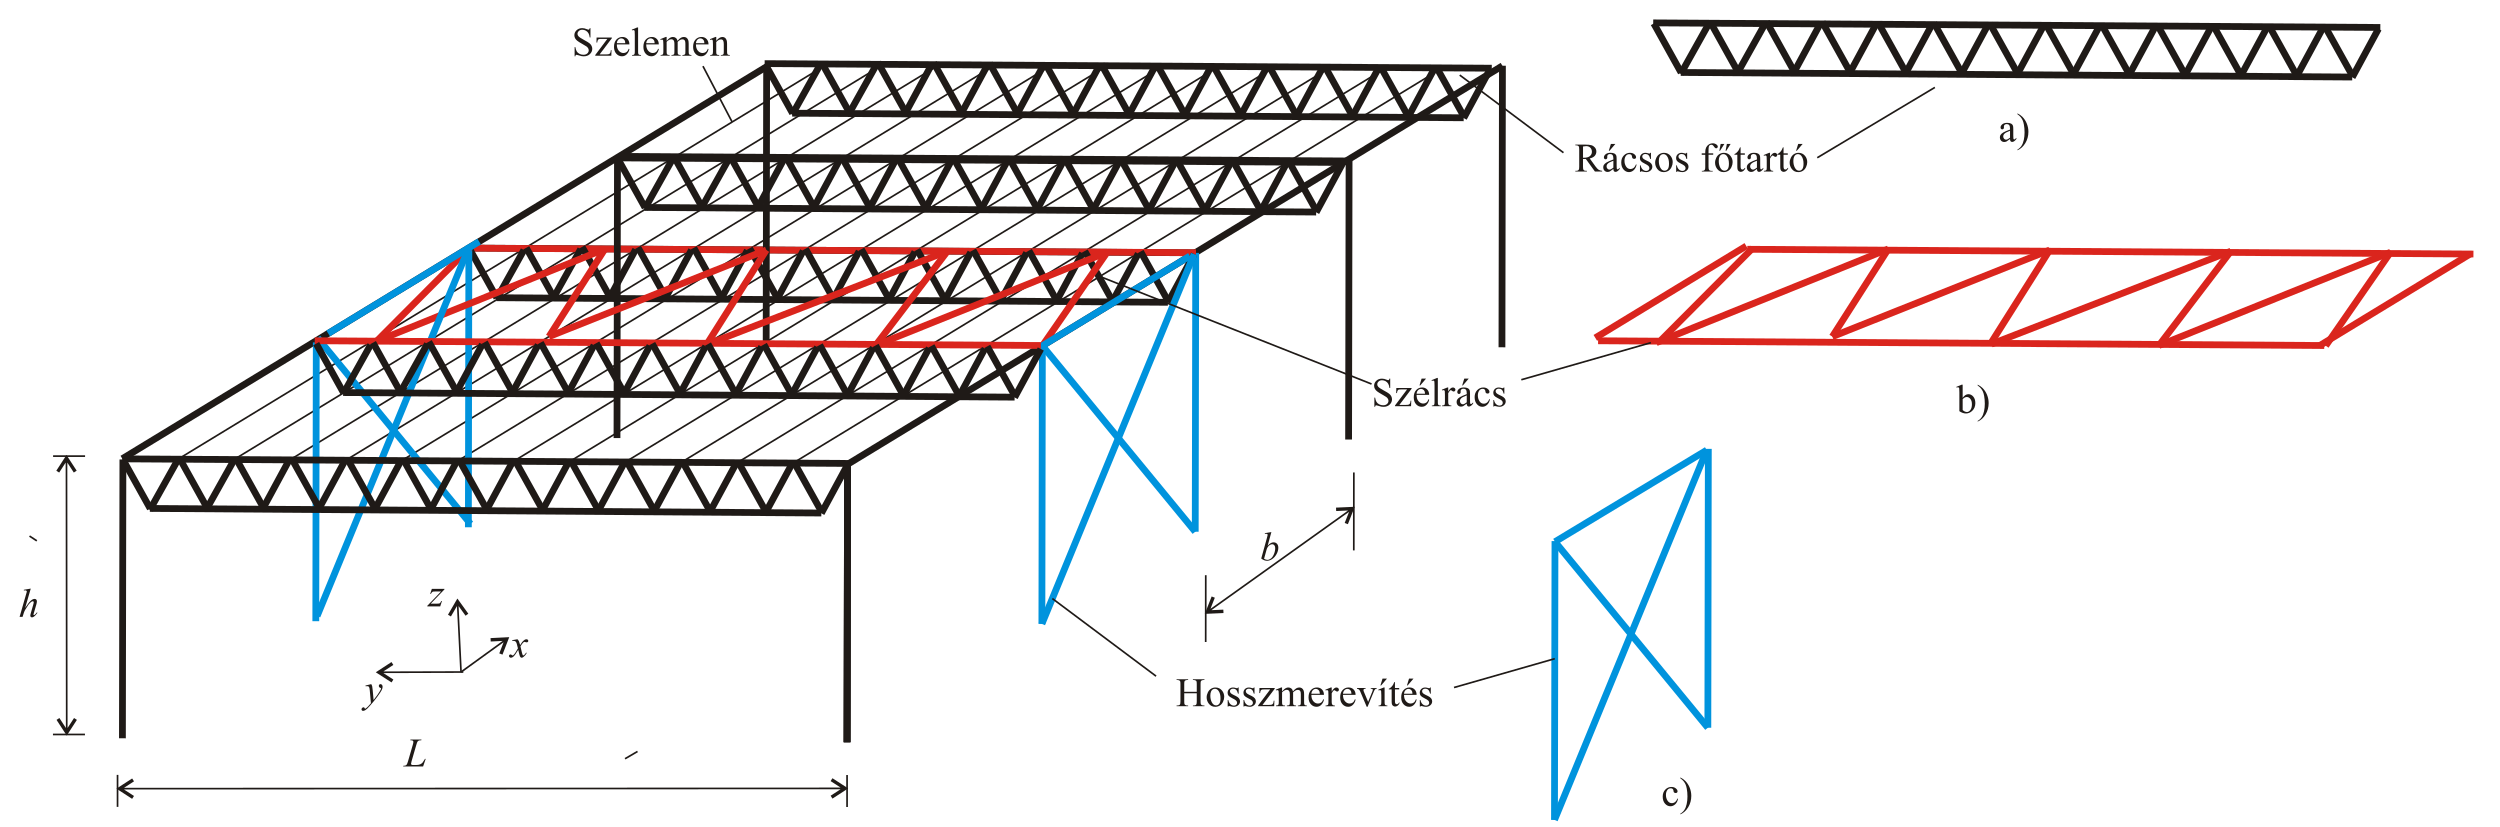 <?xml version="1.0" encoding="UTF-8"?>
<!DOCTYPE svg PUBLIC "-//W3C//DTD SVG 1.1//EN" "http://www.w3.org/Graphics/SVG/1.1/DTD/svg11.dtd">
<!-- Creator: CorelDRAW -->
<svg xmlns="http://www.w3.org/2000/svg" xml:space="preserve" width="260mm" height="86mm" style="shape-rendering:geometricPrecision; text-rendering:geometricPrecision; image-rendering:optimizeQuality; fill-rule:evenodd; clip-rule:evenodd"
viewBox="0 0 260 86">
 <defs>
  <style type="text/css">
   <![CDATA[
    .str0 {stroke:#1F1A17;stroke-width:0.176}
    .str2 {stroke:#0093DD;stroke-width:0.706}
    .str1 {stroke:#1F1A17;stroke-width:0.706}
    .str3 {stroke:#DA251D;stroke-width:0.706}
    .fil0 {fill:none}
    .fil1 {fill:#1F1A17;fill-rule:nonzero}
   ]]>
  </style>
 </defs>
 <g id="Layer_x0020_1">
  <line class="fil0 str0" x1="82.51" y1="48.141" x2="150.007" y2= "7.068" />
  <line class="fil0 str0" x1="76.695" y1="48.105" x2="143.977" y2= "7.163" />
  <line class="fil0 str0" x1="65.062" y1="48.032" x2="132.137" y2= "7.217" />
  <line class="fil0 str0" x1="59.247" y1="47.996" x2="126.231" y2= "7.236" />
  <line class="fil0 str0" x1="53.431" y1="47.96" x2="120.377" y2= "7.222" />
  <line class="fil0 str0" x1="47.615" y1="47.924" x2="114.561" y2= "7.186" />
  <line class="fil0 str0" x1="41.8" y1="47.888" x2="108.811" y2= "7.11" />
  <line class="fil0 str0" x1="35.982" y1="47.851" x2="103.111" y2= "7.003" />
  <line class="fil0 str0" x1="30.167" y1="47.815" x2="97.205" y2= "7.022" />
  <line class="fil0 str0" x1="18.535" y1="47.743" x2="85.506" y2= "6.99" />
  <line class="fil0 str1" x1="12.719" y1="47.706" x2="79.945" y2= "6.799" />
  <line class="fil0 str1" x1="64.567" y1="16.267" x2="140.212" y2= "16.743" />
  <polyline class="fil0 str1" points="48.812,25.798 105.96,26.172 124.334,26.292 "/>
  <line class="fil0 str1" x1="88.209" y1="48.25" x2="156.254" y2= "6.843" />
  <line class="fil0 str0" x1="24.185" y1="47.883" x2="91.32" y2= "7.031" />
  <g>
   <path class="fil1" d="M125.571 63.831l-0.173 -0.243 0.613 -1.556 0.331 0.13 -0.613 1.556 -0.173 -0.243 0.016 0.355zm0 0l-0.274 0.012 0.101 -0.255 0.173 0.243zm1.663 -0.252l0.008 0.178 -1.671 0.075 -0.016 -0.355 1.671 -0.075 0.008 0.178zm13.218 -10.452l-14.613 10.438 -0.102 -0.143 14.613 -10.438 0.102 0.143zm0.339 -0.167l-0.331 -0.13 0.173 0.243 -1.671 0.075 -0.016 -0.355 1.671 -0.075 0.173 0.243zm0 0l-0.173 -0.243 0.274 -0.012 -0.1 0.255zm-0.778 1.491l-0.165 -0.065 0.613 -1.556 0.331 0.13 -0.613 1.556 -0.166 -0.065z"/>
  </g>
  <line class="fil0 str0" x1="125.399" y1="59.824" x2="125.392" y2= "66.771" />
  <line class="fil0 str0" x1="140.801" y1="49.137" x2="140.794" y2= "57.24" />
  <path class="fil1" d="M132.223 55.335l-0.388 1.428c0.126,-0.138 0.235,-0.232 0.328,-0.283 0.094,-0.051 0.191,-0.076 0.293,-0.076 0.144,0 0.261,0.05 0.352,0.15 0.091,0.101 0.137,0.237 0.136,0.41 -0,0.222 -0.06,0.442 -0.181,0.662 -0.121,0.219 -0.271,0.391 -0.453,0.514 -0.181,0.122 -0.36,0.183 -0.536,0.183 -0.197,0 -0.398,-0.078 -0.606,-0.234l0.599 -2.164c0.046,-0.167 0.069,-0.265 0.069,-0.293 0,-0.036 -0.01,-0.063 -0.031,-0.08 -0.03,-0.025 -0.075,-0.037 -0.133,-0.037 -0.027,0 -0.069,0.005 -0.125,0.014l0 -0.078 0.676 -0.116zm-0.761 2.778c0.13,0.076 0.245,0.114 0.344,0.114 0.115,0 0.234,-0.044 0.357,-0.133 0.124,-0.089 0.231,-0.239 0.321,-0.45 0.091,-0.21 0.137,-0.423 0.137,-0.638 0,-0.127 -0.029,-0.226 -0.088,-0.298 -0.059,-0.071 -0.129,-0.107 -0.21,-0.107 -0.122,0 -0.24,0.051 -0.356,0.154 -0.116,0.103 -0.2,0.246 -0.249,0.429l-0.256 0.93z"/>
  <line class="fil0 str0" x1="71.124" y1="47.919" x2="137.943" y2= "7.259" />
  <line class="fil0 str1" x1="88.145" y1="48.199" x2="88.095" y2= "77.197" />
  <line class="fil0 str1" x1="88.145" y1="48.199" x2="88.095" y2= "77.197" />
  <line class="fil0 str1" x1="88.145" y1="48.199" x2="88.095" y2= "77.197" />
  <line class="fil0 str2" x1="108.406" y1="35.891" x2="108.356" y2= "64.89" />
  <line class="fil0 str2" x1="124.355" y1="26.301" x2="124.305" y2= "55.299" />
  <line class="fil0 str1" x1="140.304" y1="16.71" x2="140.254" y2= "45.709" />
  <line class="fil0 str1" x1="156.254" y1="6.837" x2="156.203" y2= "36.119" />
  <line class="fil0 str1" x1="12.782" y1="47.784" x2="12.732" y2= "76.783" />
  <line class="fil0 str3" x1="48.763" y1="25.806" x2="124.383" y2= "26.284" />
  <line class="fil0 str1" x1="51.626" y1="30.962" x2="121.462" y2= "31.439" />
  <line class="fil0 str1" x1="48.825" y1="25.869" x2="51.667" y2= "30.981" />
  <line class="fil0 str1" x1="54.731" y1="25.772" x2="57.573" y2= "30.884" />
  <line class="fil0 str1" x1="60.537" y1="25.675" x2="63.419" y2= "30.857" />
  <line class="fil0 str1" x1="66.345" y1="25.724" x2="69.227" y2= "30.905" />
  <line class="fil0 str1" x1="72.153" y1="25.772" x2="75.035" y2= "30.953" />
  <line class="fil0 str1" x1="77.961" y1="25.82" x2="80.843" y2= "31.001" />
  <line class="fil0 str1" x1="83.769" y1="25.868" x2="86.651" y2= "31.05" />
  <line class="fil0 str1" x1="89.577" y1="25.916" x2="92.46" y2= "31.098" />
  <line class="fil0 str1" x1="95.385" y1="25.965" x2="98.268" y2= "31.146" />
  <line class="fil0 str1" x1="101.194" y1="26.013" x2="104.076" y2= "31.194" />
  <line class="fil0 str1" x1="107.002" y1="26.061" x2="109.884" y2= "31.243" />
  <line class="fil0 str1" x1="112.81" y1="26.11" x2="115.692" y2= "31.291" />
  <line class="fil0 str1" x1="118.618" y1="26.158" x2="121.5" y2= "31.339" />
  <line class="fil0 str1" x1="54.485" y1="26.003" x2="51.626" y2= "31.114" />
  <line class="fil0 str1" x1="60.391" y1="25.906" x2="57.532" y2= "31.017" />
  <line class="fil0 str1" x1="66.107" y1="25.948" x2="63.381" y2= "30.989" />
  <line class="fil0 str1" x1="71.915" y1="25.996" x2="69.189" y2= "31.037" />
  <line class="fil0 str1" x1="77.723" y1="26.044" x2="74.997" y2= "31.086" />
  <line class="fil0 str1" x1="83.531" y1="26.093" x2="80.805" y2= "31.134" />
  <line class="fil0 str1" x1="89.339" y1="26.141" x2="86.613" y2= "31.182" />
  <line class="fil0 str1" x1="95.147" y1="26.189" x2="92.421" y2= "31.23" />
  <line class="fil0 str1" x1="100.956" y1="26.238" x2="98.229" y2= "31.279" />
  <line class="fil0 str1" x1="106.764" y1="26.286" x2="104.037" y2= "31.327" />
  <line class="fil0 str1" x1="112.572" y1="26.334" x2="109.846" y2= "31.375" />
  <line class="fil0 str1" x1="118.38" y1="26.382" x2="115.654" y2= "31.423" />
  <line class="fil0 str1" x1="124.188" y1="26.431" x2="121.462" y2= "31.472" />
  <line class="fil0 str1" x1="64.179" y1="16.42" x2="139.8" y2= "16.897" />
  <line class="fil0 str1" x1="67.043" y1="21.575" x2="136.879" y2= "22.053" />
  <line class="fil0 str1" x1="64.242" y1="16.483" x2="67.084" y2= "21.594" />
  <line class="fil0 str1" x1="70.148" y1="16.386" x2="72.99" y2= "21.497" />
  <line class="fil0 str1" x1="75.954" y1="16.289" x2="78.836" y2= "21.47" />
  <line class="fil0 str1" x1="81.762" y1="16.337" x2="84.644" y2= "21.518" />
  <line class="fil0 str1" x1="87.57" y1="16.385" x2="90.452" y2= "21.567" />
  <line class="fil0 str1" x1="93.378" y1="16.434" x2="96.26" y2= "21.615" />
  <line class="fil0 str1" x1="99.186" y1="16.482" x2="102.068" y2= "21.663" />
  <line class="fil0 str1" x1="104.994" y1="16.53" x2="107.876" y2= "21.712" />
  <line class="fil0 str1" x1="110.802" y1="16.578" x2="113.684" y2= "21.76" />
  <line class="fil0 str1" x1="116.61" y1="16.627" x2="119.493" y2= "21.808" />
  <line class="fil0 str1" x1="122.418" y1="16.675" x2="125.301" y2= "21.856" />
  <line class="fil0 str1" x1="128.226" y1="16.723" x2="131.109" y2= "21.904" />
  <line class="fil0 str1" x1="134.035" y1="16.771" x2="136.917" y2= "21.953" />
  <line class="fil0 str1" x1="69.902" y1="16.617" x2="67.043" y2= "21.728" />
  <line class="fil0 str1" x1="75.808" y1="16.519" x2="72.948" y2= "21.631" />
  <line class="fil0 str1" x1="81.524" y1="16.562" x2="78.797" y2= "21.603" />
  <line class="fil0 str1" x1="87.332" y1="16.61" x2="84.606" y2= "21.651" />
  <line class="fil0 str1" x1="93.14" y1="16.658" x2="90.414" y2= "21.699" />
  <line class="fil0 str1" x1="98.948" y1="16.706" x2="96.222" y2= "21.747" />
  <line class="fil0 str1" x1="104.756" y1="16.755" x2="102.03" y2= "21.796" />
  <line class="fil0 str1" x1="110.564" y1="16.803" x2="107.838" y2= "21.844" />
  <line class="fil0 str1" x1="116.372" y1="16.851" x2="113.646" y2= "21.892" />
  <line class="fil0 str1" x1="122.18" y1="16.899" x2="119.454" y2= "21.94" />
  <line class="fil0 str1" x1="127.989" y1="16.948" x2="125.262" y2= "21.989" />
  <line class="fil0 str1" x1="133.797" y1="16.996" x2="131.071" y2= "22.037" />
  <line class="fil0 str1" x1="139.605" y1="17.044" x2="136.879" y2= "22.085" />
  <line class="fil0 str1" x1="79.524" y1="6.617" x2="155.145" y2= "7.094" />
  <line class="fil0 str1" x1="82.387" y1="11.772" x2="152.223" y2= "12.249" />
  <line class="fil0 str1" x1="79.587" y1="6.68" x2="82.428" y2= "11.791" />
  <line class="fil0 str1" x1="85.492" y1="6.583" x2="88.334" y2= "11.694" />
  <line class="fil0 str1" x1="91.298" y1="6.486" x2="94.18" y2= "11.667" />
  <line class="fil0 str1" x1="97.106" y1="6.534" x2="99.988" y2= "11.715" />
  <line class="fil0 str1" x1="102.914" y1="6.582" x2="105.796" y2= "11.763" />
  <line class="fil0 str1" x1="108.722" y1="6.63" x2="111.605" y2= "11.812" />
  <line class="fil0 str1" x1="114.53" y1="6.678" x2="117.413" y2= "11.86" />
  <line class="fil0 str1" x1="120.339" y1="6.727" x2="123.221" y2= "11.908" />
  <line class="fil0 str1" x1="126.147" y1="6.775" x2="129.029" y2= "11.956" />
  <line class="fil0 str1" x1="131.955" y1="6.823" x2="134.837" y2= "12.005" />
  <line class="fil0 str1" x1="137.763" y1="6.872" x2="140.645" y2= "12.053" />
  <line class="fil0 str1" x1="143.571" y1="6.92" x2="146.453" y2= "12.101" />
  <line class="fil0 str1" x1="149.379" y1="6.968" x2="152.261" y2= "12.149" />
  <line class="fil0 str1" x1="85.246" y1="6.813" x2="82.387" y2= "11.924" />
  <line class="fil0 str1" x1="91.152" y1="6.716" x2="88.293" y2= "11.827" />
  <line class="fil0 str1" x1="96.868" y1="6.758" x2="94.142" y2= "11.799" />
  <line class="fil0 str1" x1="102.676" y1="6.806" x2="99.95" y2= "11.848" />
  <line class="fil0 str1" x1="108.484" y1="6.855" x2="105.758" y2= "11.896" />
  <line class="fil0 str1" x1="114.292" y1="6.903" x2="111.566" y2= "11.944" />
  <line class="fil0 str1" x1="120.101" y1="6.951" x2="117.374" y2= "11.992" />
  <line class="fil0 str1" x1="125.909" y1="7" x2="123.183" y2= "12.041" />
  <line class="fil0 str1" x1="131.717" y1="7.048" x2="128.991" y2= "12.089" />
  <line class="fil0 str1" x1="137.525" y1="7.096" x2="134.799" y2= "12.137" />
  <line class="fil0 str1" x1="143.333" y1="7.144" x2="140.607" y2= "12.185" />
  <line class="fil0 str1" x1="149.141" y1="7.193" x2="146.415" y2= "12.234" />
  <line class="fil0 str1" x1="154.949" y1="7.241" x2="152.223" y2= "12.282" />
  <line class="fil0 str2" x1="32.893" y1="35.608" x2="32.843" y2= "64.607" />
  <line class="fil0 str2" x1="48.761" y1="25.838" x2="48.711" y2= "54.836" />
  <line class="fil0 str1" x1="64.217" y1="16.559" x2="64.167" y2= "45.557" />
  <line class="fil0 str1" x1="79.731" y1="6.787" x2="79.681" y2= "35.786" />
  <line class="fil0 str3" x1="108.406" y1="35.959" x2="115.147" y2= "26.232" />
  <line class="fil0 str3" x1="91.058" y1="35.925" x2="115.147" y2= "26.232" />
  <line class="fil0 str3" x1="91.058" y1="35.925" x2="98.537" y2= "26.123" />
  <line class="fil0 str3" x1="73.633" y1="35.781" x2="98.537" y2= "26.123" />
  <line class="fil0 str3" x1="73.569" y1="35.705" x2="79.698" y2= "26.001" />
  <line class="fil0 str3" x1="57.09" y1="35.006" x2="79.698" y2= "26.001" />
  <line class="fil0 str3" x1="57.09" y1="35.006" x2="62.914" y2= "25.89" />
  <line class="fil0 str3" x1="38.787" y1="35.636" x2="62.914" y2= "25.89" />
  <line class="fil0 str3" x1="39.174" y1="35.48" x2="48.812" y2= "25.798" />
  <line class="fil0 str2" x1="33.029" y1="35.141" x2="48.928" y2= "54.481" />
  <line class="fil0 str2" x1="48.811" y1="25.612" x2="32.979" y2= "64.071" />
  <line class="fil0 str2" x1="108.406" y1="35.959" x2="124.305" y2= "55.299" />
  <line class="fil0 str2" x1="124.188" y1="26.431" x2="108.356" y2= "64.889" />
  <line class="fil0 str1" x1="171.933" y1="2.379" x2="247.554" y2= "2.857" />
  <line class="fil0 str1" x1="174.796" y1="7.535" x2="244.632" y2= "8.012" />
  <line class="fil0 str1" x1="171.996" y1="2.442" x2="174.837" y2= "7.554" />
  <line class="fil0 str1" x1="177.901" y1="2.345" x2="180.743" y2= "7.457" />
  <line class="fil0 str1" x1="183.707" y1="2.248" x2="186.589" y2= "7.429" />
  <line class="fil0 str1" x1="189.515" y1="2.296" x2="192.397" y2= "7.478" />
  <line class="fil0 str1" x1="195.323" y1="2.345" x2="198.206" y2= "7.526" />
  <line class="fil0 str1" x1="201.131" y1="2.393" x2="204.014" y2= "7.574" />
  <line class="fil0 str1" x1="206.94" y1="2.441" x2="209.822" y2= "7.623" />
  <line class="fil0 str1" x1="212.748" y1="2.49" x2="215.63" y2= "7.671" />
  <line class="fil0 str1" x1="218.556" y1="2.538" x2="221.438" y2= "7.719" />
  <line class="fil0 str1" x1="224.364" y1="2.586" x2="227.246" y2= "7.767" />
  <line class="fil0 str1" x1="230.172" y1="2.634" x2="233.054" y2= "7.816" />
  <line class="fil0 str1" x1="235.98" y1="2.683" x2="238.862" y2= "7.864" />
  <line class="fil0 str1" x1="241.788" y1="2.731" x2="244.67" y2= "7.912" />
  <line class="fil0 str1" x1="177.656" y1="2.576" x2="174.796" y2= "7.687" />
  <line class="fil0 str1" x1="183.561" y1="2.479" x2="180.702" y2= "7.59" />
  <line class="fil0 str1" x1="189.277" y1="2.521" x2="186.551" y2= "7.562" />
  <line class="fil0 str1" x1="195.085" y1="2.569" x2="192.359" y2= "7.61" />
  <line class="fil0 str1" x1="200.893" y1="2.618" x2="198.167" y2= "7.659" />
  <line class="fil0 str1" x1="206.702" y1="2.666" x2="203.975" y2= "7.707" />
  <line class="fil0 str1" x1="212.51" y1="2.714" x2="209.783" y2= "7.755" />
  <line class="fil0 str1" x1="218.318" y1="2.762" x2="215.592" y2= "7.803" />
  <line class="fil0 str1" x1="224.126" y1="2.811" x2="221.4" y2= "7.851" />
  <line class="fil0 str1" x1="229.934" y1="2.859" x2="227.208" y2= "7.9" />
  <line class="fil0 str1" x1="235.742" y1="2.907" x2="233.016" y2= "7.948" />
  <line class="fil0 str1" x1="241.55" y1="2.955" x2="238.824" y2= "7.996" />
  <line class="fil0 str1" x1="247.358" y1="3.003" x2="244.632" y2= "8.044" />
  <line class="fil0 str2" x1="161.717" y1="56.274" x2="161.667" y2= "85.273" />
  <line class="fil0 str2" x1="177.666" y1="46.684" x2="177.616" y2= "75.683" />
  <line class="fil0 str2" x1="161.717" y1="56.342" x2="177.499" y2= "46.814" />
  <line class="fil0 str2" x1="161.717" y1="56.342" x2="177.616" y2= "75.682" />
  <line class="fil0 str2" x1="177.499" y1="46.814" x2="161.667" y2= "85.272" />
  <line class="fil0 str2" x1="34.132" y1="34.677" x2="49.831" y2= "25.123" />
  <line class="fil0 str2" x1="108.047" y1="36.178" x2="123.747" y2= "26.624" />
  <line class="fil0 str1" x1="12.719" y1="47.721" x2="88.34" y2= "48.199" />
  <line class="fil0 str1" x1="15.583" y1="52.877" x2="85.419" y2= "53.354" />
  <line class="fil0 str1" x1="12.782" y1="47.784" x2="15.624" y2= "52.896" />
  <line class="fil0 str1" x1="18.688" y1="47.687" x2="21.53" y2= "52.798" />
  <line class="fil0 str1" x1="24.494" y1="47.59" x2="27.376" y2= "52.772" />
  <line class="fil0 str1" x1="30.302" y1="47.638" x2="33.184" y2= "52.82" />
  <line class="fil0 str1" x1="36.11" y1="47.687" x2="38.992" y2= "52.868" />
  <line class="fil0 str1" x1="41.918" y1="47.735" x2="44.8" y2= "52.916" />
  <line class="fil0 str1" x1="47.726" y1="47.783" x2="50.608" y2= "52.965" />
  <line class="fil0 str1" x1="53.534" y1="47.831" x2="56.416" y2= "53.013" />
  <line class="fil0 str1" x1="59.342" y1="47.88" x2="62.224" y2= "53.061" />
  <line class="fil0 str1" x1="65.15" y1="47.928" x2="68.033" y2= "53.109" />
  <line class="fil0 str1" x1="70.959" y1="47.976" x2="73.841" y2= "53.157" />
  <line class="fil0 str1" x1="76.767" y1="48.024" x2="79.649" y2= "53.206" />
  <line class="fil0 str1" x1="82.575" y1="48.073" x2="85.457" y2= "53.254" />
  <line class="fil0 str1" x1="18.442" y1="47.918" x2="15.583" y2= "53.029" />
  <line class="fil0 str1" x1="24.348" y1="47.821" x2="21.488" y2= "52.932" />
  <line class="fil0 str1" x1="30.064" y1="47.863" x2="27.337" y2= "52.904" />
  <line class="fil0 str1" x1="35.872" y1="47.911" x2="33.146" y2= "52.952" />
  <line class="fil0 str1" x1="41.68" y1="47.959" x2="38.954" y2= "53.001" />
  <line class="fil0 str1" x1="47.488" y1="48.008" x2="44.762" y2= "53.049" />
  <line class="fil0 str1" x1="53.296" y1="48.056" x2="50.57" y2= "53.097" />
  <line class="fil0 str1" x1="59.104" y1="48.104" x2="56.378" y2= "53.145" />
  <line class="fil0 str1" x1="64.912" y1="48.153" x2="62.186" y2= "53.194" />
  <line class="fil0 str1" x1="70.721" y1="48.201" x2="67.994" y2= "53.242" />
  <line class="fil0 str1" x1="76.529" y1="48.249" x2="73.802" y2= "53.29" />
  <line class="fil0 str1" x1="82.337" y1="48.297" x2="79.611" y2= "53.338" />
  <line class="fil0 str1" x1="88.145" y1="48.346" x2="85.419" y2= "53.386" />
  <polyline class="fil0 str3" points="32.731,35.438 89.879,35.812 108.252,35.932 "/>
  <line class="fil0 str1" x1="35.682" y1="40.826" x2="105.518" y2= "41.304" />
  <line class="fil0 str1" x1="32.881" y1="35.734" x2="35.723" y2= "40.845" />
  <line class="fil0 str1" x1="38.787" y1="35.637" x2="41.629" y2= "40.748" />
  <line class="fil0 str1" x1="44.593" y1="35.54" x2="47.475" y2= "40.721" />
  <line class="fil0 str1" x1="50.401" y1="35.588" x2="53.283" y2= "40.769" />
  <line class="fil0 str1" x1="56.209" y1="35.636" x2="59.091" y2= "40.818" />
  <line class="fil0 str1" x1="62.017" y1="35.685" x2="64.899" y2= "40.866" />
  <line class="fil0 str1" x1="67.825" y1="35.733" x2="70.707" y2= "40.914" />
  <line class="fil0 str1" x1="73.633" y1="35.781" x2="76.516" y2= "40.962" />
  <line class="fil0 str1" x1="79.442" y1="35.829" x2="82.324" y2= "41.011" />
  <line class="fil0 str1" x1="85.25" y1="35.878" x2="88.132" y2= "41.059" />
  <line class="fil0 str1" x1="91.058" y1="35.926" x2="93.94" y2= "41.107" />
  <line class="fil0 str1" x1="96.866" y1="35.974" x2="99.748" y2= "41.156" />
  <line class="fil0 str1" x1="102.674" y1="36.022" x2="105.556" y2= "41.204" />
  <line class="fil0 str1" x1="38.541" y1="35.867" x2="35.682" y2= "40.979" />
  <line class="fil0 str1" x1="44.447" y1="35.77" x2="41.588" y2= "40.882" />
  <line class="fil0 str1" x1="50.163" y1="35.813" x2="47.437" y2= "40.854" />
  <line class="fil0 str1" x1="55.971" y1="35.861" x2="53.245" y2= "40.902" />
  <line class="fil0 str1" x1="61.779" y1="35.909" x2="59.053" y2= "40.95" />
  <line class="fil0 str1" x1="67.587" y1="35.957" x2="64.861" y2= "40.998" />
  <line class="fil0 str1" x1="73.395" y1="36.006" x2="70.669" y2= "41.047" />
  <line class="fil0 str1" x1="79.204" y1="36.054" x2="76.477" y2= "41.095" />
  <line class="fil0 str1" x1="85.012" y1="36.102" x2="82.285" y2= "41.143" />
  <line class="fil0 str1" x1="90.82" y1="36.15" x2="88.094" y2= "41.191" />
  <line class="fil0 str1" x1="96.628" y1="36.199" x2="93.902" y2= "41.24" />
  <line class="fil0 str1" x1="102.436" y1="36.247" x2="99.71" y2= "41.288" />
  <line class="fil0 str1" x1="108.244" y1="36.295" x2="105.518" y2= "41.336" />
  <g>
   <path class="fil1" d="M12.339 82.169l0 -0.298 1.403 -0.91 0.194 0.298 -1.403 0.91 -0 -0.298 -0.193 0.298zm0 0l-0.23 -0.149 0.23 -0.149 0 0.298zm1.5 0.761l-0.097 0.149 -1.403 -0.91 0.193 -0.298 1.404 0.91 -0.097 0.149zm73.769 -0.848l-74.896 0.026 0 -0.176 74.896 -0.026 0 0.176zm0.373 0.061l-0.194 -0.298 0 0.298 -1.403 -0.909 0.193 -0.298 1.403 0.909 0 0.298zm0 0l-0 -0.298 0.23 0.149 -0.23 0.149zm-1.5 0.762l-0.097 -0.149 1.403 -0.911 0.194 0.298 -1.403 0.911 -0.097 -0.149z"/>
  </g>
  <line class="fil0 str0" x1="12.224" y1="80.588" x2="12.224" y2= "83.915" />
  <line class="fil0 str0" x1="88.095" y1="80.602" x2="88.095" y2= "83.928" />
  <line class="fil0 str0" x1="65.003" y1="78.909" x2="66.302" y2= "78.152" />
  <path class="fil1" d="M3.197 61.217l-0.581 2.007c0.251,-0.378 0.446,-0.629 0.587,-0.753 0.14,-0.123 0.275,-0.185 0.403,-0.185 0.066,0 0.121,0.023 0.165,0.068 0.044,0.046 0.066,0.107 0.066,0.182 0,0.091 -0.019,0.201 -0.058,0.331l-0.252 0.866c-0.032,0.105 -0.048,0.163 -0.048,0.173 0,0.02 0.006,0.035 0.018,0.048 0.012,0.012 0.025,0.018 0.04,0.018 0.018,0 0.039,-0.009 0.062,-0.027 0.078,-0.061 0.157,-0.145 0.234,-0.252l0.064 0.039c-0.047,0.073 -0.112,0.154 -0.196,0.241 -0.083,0.087 -0.155,0.148 -0.215,0.182 -0.06,0.033 -0.113,0.05 -0.16,0.05 -0.051,0 -0.092,-0.016 -0.125,-0.049 -0.032,-0.032 -0.049,-0.074 -0.049,-0.125 0,-0.061 0.024,-0.173 0.073,-0.339l0.238 -0.827c0.03,-0.104 0.045,-0.185 0.045,-0.244 0,-0.028 -0.008,-0.049 -0.025,-0.066 -0.018,-0.016 -0.04,-0.025 -0.068,-0.025 -0.04,0 -0.085,0.015 -0.136,0.046 -0.094,0.058 -0.202,0.165 -0.325,0.322 -0.033,0.042 -0.143,0.214 -0.331,0.516 -0.058,0.097 -0.105,0.202 -0.143,0.316l-0.132 0.424 -0.31 0 0.68 -2.365 0.073 -0.256c0,-0.036 -0.015,-0.068 -0.044,-0.095 -0.03,-0.028 -0.066,-0.041 -0.109,-0.041 -0.025,0 -0.063,0.004 -0.114,0.012l-0.044 0.006 0 -0.081 0.716 -0.12z"/>
  <g>
   <path class="fil1" d="M7.089 76.27l-0.298 0 -0.911 -1.402 0.298 -0.194 0.911 1.402 -0.298 0 0.298 0.193zm0 0l-0.149 0.23 -0.149 -0.23 0.298 -0zm0.76 -1.501l0.149 0.097 -0.909 1.404 -0.298 -0.193 0.909 -1.404 0.149 0.097zm-0.847 -26.847l0.025 27.975 -0.176 0 -0.025 -27.975 0.176 0zm0.061 -0.373l-0.298 0.194 0.298 -0 -0.908 1.404 -0.298 -0.193 0.908 -1.404 0.298 -0zm0 0l-0.298 0 0.149 -0.23 0.149 0.23zm0.762 1.499l-0.149 0.097 -0.912 -1.402 0.298 -0.194 0.912 1.402 -0.149 0.097z"/>
  </g>
  <line class="fil0 str0" x1="5.508" y1="76.385" x2="8.835" y2= "76.385" />
  <line class="fil0 str0" x1="5.521" y1="47.436" x2="8.848" y2= "47.436" />
  <line class="fil0 str0" x1="3.828" y1="56.247" x2="3.071" y2= "55.751" />
  <path class="fil1" d="M43.998 79.715l-2.077 0 0.029 -0.076c0.11,-0.003 0.183,-0.012 0.221,-0.027 0.058,-0.025 0.101,-0.058 0.128,-0.097 0.042,-0.064 0.088,-0.178 0.136,-0.344l0.494 -1.705c0.042,-0.14 0.062,-0.243 0.062,-0.31 0,-0.052 -0.019,-0.093 -0.056,-0.122 -0.038,-0.029 -0.109,-0.043 -0.214,-0.043 -0.023,0 -0.042,-0.001 -0.056,-0.002l0.025 -0.077 1.144 0 -0.017 0.077c-0.128,0 -0.219,0.012 -0.273,0.037 -0.054,0.025 -0.098,0.066 -0.134,0.122 -0.025,0.037 -0.066,0.153 -0.122,0.348l-0.485 1.676c-0.037,0.127 -0.056,0.215 -0.056,0.265 0,0.033 0.018,0.065 0.056,0.095 0.023,0.021 0.076,0.031 0.159,0.031l0.271 0c0.197,0 0.353,-0.025 0.469,-0.074 0.085,-0.037 0.164,-0.093 0.236,-0.168 0.039,-0.041 0.106,-0.144 0.205,-0.308l0.054 -0.093 0.077 0 -0.273 0.796z"/>
  <g>
   <path class="fil1" d="M39.313 70.066l-0.001 -0.298 1.401 -0.914 0.194 0.298 -1.401 0.914 -0.001 -0.298 -0.193 0.299zm0 0l-0.23 -0.148 0.23 -0.15 0.001 0.298zm1.502 0.757l-0.096 0.149 -1.406 -0.906 0.193 -0.299 1.406 0.906 -0.096 0.149zm7.37 -0.844l-8.5 0.025 0 -0.176 8.5 -0.025 0 0.176z"/>
  </g>
  <g>
   <path class="fil1" d="M47.43 62.485l0.298 -0.015 0.978 1.356 -0.288 0.208 -0.978 -1.356 0.298 -0.015 -0.308 -0.178zm0 0l0.138 -0.237 0.16 0.222 -0.298 0.015zm-0.686 1.536l-0.154 -0.089 0.839 -1.447 0.308 0.178 -0.84 1.447 -0.154 -0.089zm1.116 5.874l-0.35 -7.041 0.176 -0.008 0.35 7.041 -0.176 0.008z"/>
  </g>
  <g>
   <path class="fil1" d="M52.687 66.278l0.175 0.242 -0.604 1.56 -0.332 -0.128 0.604 -1.56 0.175 0.242 -0.018 -0.355zm0 0l0.274 -0.014 -0.099 0.256 -0.175 -0.242zm-1.661 0.263l-0.009 -0.178 1.67 -0.085 0.018 0.355 -1.67 0.085 -0.009 -0.178zm-3.129 3.279l4.524 -3.274 0.103 0.143 -4.524 3.274 -0.103 -0.143z"/>
  </g>
  <path class="fil1" d="M38.61 71.148c0.047,0.08 0.079,0.154 0.097,0.224 0.018,0.07 0.035,0.207 0.054,0.411l0.091 1.017c0.083,-0.099 0.203,-0.256 0.36,-0.471 0.075,-0.104 0.169,-0.247 0.281,-0.428 0.068,-0.11 0.109,-0.188 0.124,-0.231 0.008,-0.022 0.012,-0.045 0.012,-0.069 0,-0.015 -0.004,-0.028 -0.014,-0.037 -0.01,-0.009 -0.035,-0.021 -0.075,-0.034 -0.041,-0.013 -0.075,-0.037 -0.102,-0.072 -0.027,-0.035 -0.04,-0.075 -0.04,-0.121 0,-0.057 0.017,-0.102 0.05,-0.136 0.033,-0.035 0.074,-0.051 0.123,-0.051 0.061,0 0.112,0.025 0.155,0.075 0.043,0.05 0.064,0.119 0.064,0.207 0,0.109 -0.037,0.234 -0.112,0.373 -0.075,0.14 -0.218,0.354 -0.43,0.643 -0.212,0.29 -0.469,0.605 -0.77,0.947 -0.208,0.236 -0.363,0.385 -0.464,0.446 -0.1,0.061 -0.186,0.092 -0.258,0.092 -0.043,0 -0.08,-0.016 -0.113,-0.049 -0.032,-0.033 -0.048,-0.07 -0.048,-0.113 0,-0.054 0.022,-0.102 0.067,-0.147 0.044,-0.044 0.093,-0.066 0.145,-0.066 0.028,0 0.051,0.006 0.068,0.018 0.011,0.007 0.023,0.027 0.036,0.059 0.013,0.032 0.025,0.054 0.037,0.065 0.006,0.007 0.015,0.01 0.025,0.01 0.008,0 0.023,-0.006 0.043,-0.02 0.076,-0.047 0.164,-0.121 0.265,-0.223 0.133,-0.135 0.23,-0.245 0.293,-0.331l-0.116 -1.31c-0.019,-0.217 -0.048,-0.348 -0.087,-0.395 -0.039,-0.047 -0.103,-0.07 -0.194,-0.07 -0.029,0 -0.081,0.004 -0.155,0.013l-0.018 -0.076 0.605 -0.149z"/>
  <path class="fil1" d="M53.819 66.483c0.068,0.071 0.118,0.143 0.153,0.214 0.025,0.05 0.066,0.18 0.122,0.391l0.182 -0.273c0.048,-0.066 0.106,-0.129 0.176,-0.189 0.068,-0.06 0.129,-0.101 0.181,-0.123 0.033,-0.014 0.07,-0.02 0.11,-0.02 0.059,0 0.106,0.015 0.141,0.047 0.035,0.032 0.053,0.07 0.053,0.116 0,0.052 -0.011,0.088 -0.031,0.107 -0.039,0.035 -0.083,0.052 -0.132,0.052 -0.029,0 -0.06,-0.006 -0.093,-0.019 -0.065,-0.022 -0.109,-0.033 -0.131,-0.033 -0.033,0 -0.072,0.02 -0.118,0.058 -0.085,0.072 -0.187,0.21 -0.305,0.415l0.169 0.711c0.026,0.109 0.048,0.174 0.066,0.196 0.018,0.021 0.035,0.032 0.054,0.032 0.029,0 0.063,-0.015 0.101,-0.047 0.076,-0.064 0.14,-0.146 0.195,-0.248l0.072 0.037c-0.087,0.163 -0.197,0.298 -0.331,0.405 -0.075,0.061 -0.14,0.091 -0.192,0.091 -0.077,0 -0.138,-0.043 -0.184,-0.13 -0.029,-0.054 -0.089,-0.286 -0.18,-0.695 -0.214,0.374 -0.387,0.614 -0.516,0.722 -0.084,0.068 -0.165,0.103 -0.244,0.103 -0.055,0 -0.105,-0.02 -0.151,-0.06 -0.032,-0.03 -0.049,-0.07 -0.049,-0.122 0,-0.045 0.016,-0.083 0.046,-0.114 0.03,-0.03 0.067,-0.045 0.112,-0.045 0.044,0 0.091,0.022 0.14,0.066 0.036,0.032 0.064,0.047 0.083,0.047 0.017,0 0.038,-0.011 0.064,-0.033 0.065,-0.052 0.153,-0.165 0.265,-0.339 0.112,-0.174 0.185,-0.299 0.219,-0.377 -0.086,-0.334 -0.132,-0.511 -0.139,-0.531 -0.032,-0.09 -0.073,-0.153 -0.124,-0.191 -0.051,-0.037 -0.126,-0.056 -0.225,-0.056 -0.032,0 -0.068,0.001 -0.109,0.004l0 -0.075 0.552 -0.097z"/>
  <path class="fil1" d="M44.913 61.243l1.312 0 0 0.051 -1.43 1.489 0.605 0c0.143,0 0.234,-0.006 0.273,-0.017 0.039,-0.011 0.074,-0.035 0.106,-0.07 0.033,-0.036 0.069,-0.101 0.109,-0.195l0.076 0 -0.18 0.562 -1.345 0 0 -0.06 1.43 -1.488 -0.595 0c-0.126,0 -0.202,0.004 -0.228,0.01 -0.038,0.009 -0.077,0.03 -0.114,0.066 -0.038,0.035 -0.077,0.093 -0.117,0.174l-0.078 0 0.176 -0.523z"/>
  <path class="fil1" d="M209.043 14.455c-0.194,0.15 -0.316,0.237 -0.366,0.26 -0.074,0.035 -0.153,0.052 -0.237,0.052 -0.131,0 -0.239,-0.045 -0.324,-0.135 -0.085,-0.09 -0.127,-0.207 -0.127,-0.353 0,-0.092 0.02,-0.172 0.062,-0.24 0.056,-0.093 0.154,-0.181 0.294,-0.265 0.14,-0.083 0.372,-0.183 0.698,-0.301l0 -0.075c0,-0.188 -0.03,-0.318 -0.09,-0.389 -0.06,-0.07 -0.147,-0.105 -0.262,-0.105 -0.087,0 -0.156,0.023 -0.207,0.07 -0.052,0.047 -0.078,0.1 -0.078,0.161l0.004 0.12c0,0.064 -0.016,0.112 -0.049,0.147 -0.032,0.035 -0.075,0.051 -0.127,0.051 -0.051,0 -0.093,-0.018 -0.126,-0.054 -0.032,-0.036 -0.049,-0.085 -0.049,-0.147 0,-0.118 0.061,-0.227 0.182,-0.327 0.121,-0.099 0.291,-0.149 0.511,-0.149 0.168,0 0.305,0.028 0.413,0.085 0.081,0.043 0.141,0.11 0.18,0.201 0.025,0.059 0.037,0.18 0.037,0.363l0 0.643c0,0.181 0.004,0.291 0.011,0.332 0.007,0.04 0.018,0.068 0.034,0.081 0.016,0.014 0.035,0.021 0.055,0.021 0.022,0 0.042,-0.005 0.058,-0.015 0.029,-0.018 0.085,-0.068 0.167,-0.151l0 0.116c-0.154,0.207 -0.301,0.31 -0.442,0.31 -0.067,0 -0.121,-0.023 -0.161,-0.071 -0.04,-0.046 -0.061,-0.127 -0.062,-0.24zm0 -0.134l0 -0.722c-0.208,0.083 -0.342,0.142 -0.403,0.176 -0.109,0.061 -0.187,0.124 -0.234,0.191 -0.047,0.066 -0.071,0.138 -0.071,0.217 0,0.099 0.03,0.181 0.089,0.247 0.059,0.065 0.128,0.098 0.205,0.098 0.105,0 0.243,-0.069 0.413,-0.207z"/>
  <path class="fil1" d="M209.812 11.876l0 -0.087c0.21,0.103 0.384,0.225 0.523,0.366 0.197,0.201 0.349,0.437 0.457,0.708 0.108,0.271 0.162,0.553 0.162,0.847 0,0.427 -0.105,0.816 -0.315,1.168 -0.21,0.352 -0.485,0.604 -0.826,0.756l0 -0.076c0.169,-0.095 0.309,-0.224 0.418,-0.386 0.109,-0.162 0.191,-0.368 0.244,-0.618 0.053,-0.25 0.08,-0.511 0.08,-0.782 0,-0.293 -0.023,-0.562 -0.069,-0.804 -0.035,-0.191 -0.078,-0.342 -0.129,-0.457 -0.052,-0.114 -0.121,-0.224 -0.206,-0.33 -0.085,-0.107 -0.198,-0.207 -0.339,-0.304z"/>
  <path class="fil1" d="M204.117 41.376c0.183,-0.255 0.381,-0.382 0.593,-0.382 0.194,0 0.363,0.083 0.508,0.249 0.145,0.167 0.217,0.393 0.217,0.682 0,0.336 -0.112,0.607 -0.335,0.812 -0.191,0.176 -0.405,0.265 -0.641,0.265 -0.11,0 -0.222,-0.02 -0.336,-0.06 -0.114,-0.04 -0.23,-0.1 -0.349,-0.18l0 -1.962c0,-0.215 -0.005,-0.347 -0.015,-0.397 -0.01,-0.049 -0.026,-0.083 -0.048,-0.101 -0.022,-0.018 -0.05,-0.027 -0.083,-0.027 -0.038,0 -0.087,0.011 -0.145,0.033l-0.029 -0.073 0.569 -0.231 0.093 0 0 1.372zm0 0.133l0 1.132c0.07,0.069 0.142,0.121 0.218,0.156 0.075,0.035 0.152,0.053 0.231,0.053 0.125,0 0.242,-0.069 0.35,-0.207 0.108,-0.138 0.162,-0.338 0.162,-0.601 0,-0.243 -0.054,-0.429 -0.162,-0.559 -0.108,-0.13 -0.231,-0.195 -0.369,-0.195 -0.073,0 -0.146,0.019 -0.219,0.056 -0.055,0.028 -0.126,0.083 -0.211,0.166z"/>
  <path class="fil1" d="M205.677 40.09l0 -0.087c0.21,0.103 0.384,0.225 0.523,0.366 0.197,0.201 0.349,0.437 0.457,0.708 0.108,0.271 0.162,0.553 0.162,0.847 0,0.427 -0.105,0.816 -0.315,1.168 -0.21,0.352 -0.485,0.604 -0.826,0.756l0 -0.076c0.169,-0.095 0.309,-0.224 0.418,-0.386 0.109,-0.162 0.191,-0.368 0.244,-0.618 0.053,-0.25 0.08,-0.511 0.08,-0.782 0,-0.293 -0.023,-0.562 -0.069,-0.804 -0.035,-0.191 -0.078,-0.342 -0.129,-0.457 -0.052,-0.114 -0.121,-0.224 -0.206,-0.33 -0.085,-0.107 -0.198,-0.207 -0.339,-0.304z"/>
  <path class="fil1" d="M174.518 83.073c-0.051,0.25 -0.151,0.442 -0.3,0.576 -0.149,0.135 -0.313,0.202 -0.494,0.202 -0.215,0 -0.403,-0.09 -0.562,-0.271 -0.16,-0.181 -0.24,-0.424 -0.24,-0.732 0,-0.298 0.089,-0.54 0.266,-0.725 0.177,-0.186 0.39,-0.279 0.637,-0.279 0.186,0 0.339,0.049 0.459,0.148 0.12,0.098 0.18,0.2 0.18,0.307 0,0.052 -0.017,0.095 -0.051,0.127 -0.034,0.033 -0.081,0.049 -0.142,0.049 -0.081,0 -0.143,-0.026 -0.184,-0.078 -0.023,-0.029 -0.039,-0.085 -0.046,-0.166 -0.008,-0.081 -0.036,-0.143 -0.084,-0.186 -0.049,-0.041 -0.115,-0.061 -0.2,-0.061 -0.138,0 -0.249,0.051 -0.333,0.152 -0.112,0.135 -0.167,0.314 -0.167,0.535 0,0.226 0.055,0.425 0.167,0.598 0.111,0.173 0.26,0.26 0.449,0.26 0.135,0 0.256,-0.046 0.363,-0.138 0.076,-0.064 0.15,-0.178 0.222,-0.346l0.06 0.029z"/>
  <path class="fil1" d="M174.752 80.94l0 -0.087c0.21,0.103 0.384,0.225 0.523,0.366 0.197,0.201 0.349,0.437 0.457,0.708 0.108,0.271 0.162,0.553 0.162,0.847 0,0.427 -0.105,0.816 -0.315,1.168 -0.21,0.352 -0.485,0.604 -0.826,0.756l0 -0.076c0.169,-0.095 0.309,-0.224 0.418,-0.386 0.109,-0.162 0.191,-0.368 0.244,-0.618 0.053,-0.25 0.08,-0.511 0.08,-0.782 0,-0.293 -0.023,-0.562 -0.069,-0.804 -0.035,-0.191 -0.078,-0.342 -0.129,-0.457 -0.052,-0.114 -0.121,-0.224 -0.206,-0.33 -0.085,-0.107 -0.198,-0.207 -0.339,-0.304z"/>
  <polyline class="fil0 str3" points="166.201,35.44 223.349,35.814 241.722,35.934 "/>
  <line class="fil0 str3" x1="241.876" y1="35.961" x2="248.617" y2= "26.234" />
  <line class="fil0 str3" x1="224.528" y1="35.927" x2="248.617" y2= "26.234" />
  <line class="fil0 str3" x1="224.528" y1="35.927" x2="232.008" y2= "26.125" />
  <line class="fil0 str3" x1="207.103" y1="35.783" x2="232.008" y2= "26.125" />
  <line class="fil0 str3" x1="207.039" y1="35.707" x2="213.168" y2= "26.003" />
  <line class="fil0 str3" x1="190.56" y1="35.008" x2="213.168" y2= "26.003" />
  <line class="fil0 str3" x1="190.56" y1="35.008" x2="196.384" y2= "25.892" />
  <line class="fil0 str3" x1="172.257" y1="35.638" x2="196.384" y2= "25.892" />
  <line class="fil0 str3" x1="172.644" y1="35.482" x2="182.283" y2= "25.8" />
  <line class="fil0 str3" x1="241.17" y1="35.988" x2="256.869" y2= "26.435" />
  <line class="fil0 str3" x1="165.912" y1="35.137" x2="181.612" y2= "25.583" />
  <polyline class="fil0 str3" points="181.716,25.925 238.864,26.299 257.237,26.42 "/>
  <path class="fil1" d="M144.581 39.381l0 0.969 -0.076 0c-0.025,-0.186 -0.07,-0.335 -0.133,-0.445 -0.064,-0.111 -0.156,-0.198 -0.274,-0.263 -0.119,-0.065 -0.241,-0.097 -0.368,-0.097 -0.143,0 -0.262,0.044 -0.356,0.131 -0.094,0.087 -0.14,0.187 -0.14,0.298 0,0.085 0.03,0.164 0.089,0.234 0.085,0.104 0.288,0.241 0.61,0.413 0.262,0.14 0.441,0.248 0.536,0.324 0.096,0.075 0.17,0.164 0.222,0.265 0.051,0.102 0.078,0.209 0.078,0.32 0,0.212 -0.083,0.395 -0.247,0.549 -0.165,0.154 -0.377,0.231 -0.636,0.231 -0.082,0 -0.158,-0.006 -0.23,-0.019 -0.042,-0.006 -0.131,-0.032 -0.265,-0.075 -0.134,-0.044 -0.219,-0.066 -0.255,-0.066 -0.035,0 -0.061,0.011 -0.082,0.031 -0.02,0.021 -0.035,0.064 -0.044,0.128l-0.076 0 0 -0.961 0.076 0c0.036,0.201 0.085,0.351 0.145,0.452 0.061,0.1 0.153,0.183 0.278,0.249 0.124,0.066 0.261,0.099 0.41,0.099 0.172,0 0.308,-0.045 0.409,-0.136 0.099,-0.091 0.149,-0.198 0.149,-0.323 0,-0.069 -0.019,-0.138 -0.056,-0.209 -0.038,-0.071 -0.097,-0.136 -0.177,-0.196 -0.054,-0.042 -0.2,-0.129 -0.44,-0.264 -0.24,-0.134 -0.41,-0.241 -0.511,-0.321 -0.102,-0.08 -0.178,-0.169 -0.231,-0.265 -0.052,-0.097 -0.078,-0.203 -0.078,-0.319 0,-0.201 0.077,-0.374 0.231,-0.519 0.154,-0.145 0.351,-0.218 0.589,-0.218 0.149,0 0.307,0.036 0.473,0.109 0.077,0.035 0.132,0.051 0.163,0.051 0.036,0 0.066,-0.011 0.088,-0.032 0.023,-0.022 0.041,-0.065 0.055,-0.129l0.076 0z"/>
  <path class="fil1" d="M146.772 41.667l-0.023 0.581 -1.67 0 0 -0.074 1.257 -1.675 -0.62 0c-0.133,0 -0.221,0.009 -0.263,0.026 -0.041,0.018 -0.075,0.05 -0.101,0.098 -0.037,0.069 -0.059,0.154 -0.064,0.257l-0.083 0 0.012 -0.526 1.587 0 0 0.077 -1.268 1.679 0.69 0c0.145,0 0.243,-0.012 0.295,-0.037 0.051,-0.024 0.093,-0.066 0.125,-0.127 0.022,-0.044 0.04,-0.137 0.056,-0.279l0.071 0z"/>
  <path class="fil1" d="M147.324 41.068c-0.001,0.281 0.066,0.502 0.205,0.662 0.138,0.16 0.3,0.239 0.485,0.239 0.124,0 0.232,-0.034 0.324,-0.102 0.092,-0.068 0.168,-0.185 0.23,-0.35l0.064 0.041c-0.029,0.189 -0.113,0.361 -0.252,0.516 -0.14,0.155 -0.314,0.233 -0.523,0.233 -0.228,0 -0.423,-0.088 -0.584,-0.265 -0.162,-0.177 -0.243,-0.416 -0.243,-0.715 0,-0.324 0.083,-0.576 0.249,-0.757 0.166,-0.181 0.374,-0.272 0.625,-0.272 0.212,0 0.387,0.07 0.523,0.21 0.136,0.14 0.205,0.327 0.205,0.561l-1.308 0zm0 -0.12l0.876 0c-0.007,-0.121 -0.021,-0.207 -0.044,-0.256 -0.034,-0.077 -0.085,-0.138 -0.154,-0.182 -0.069,-0.044 -0.14,-0.066 -0.214,-0.066 -0.114,0 -0.217,0.044 -0.307,0.133 -0.09,0.089 -0.143,0.213 -0.158,0.371zm0.986 -1.573l-0.61 0.713 -0.071 0 0.217 -0.713 0.463 0z"/>
  <path class="fil1" d="M149.535 39.309l0 2.512c0,0.119 0.009,0.197 0.026,0.236 0.017,0.038 0.044,0.068 0.08,0.087 0.036,0.02 0.102,0.03 0.2,0.03l0 0.074 -0.928 0 0 -0.074c0.087,0 0.146,-0.009 0.177,-0.028 0.032,-0.018 0.057,-0.047 0.075,-0.089 0.018,-0.041 0.027,-0.12 0.027,-0.237l0 -1.72c0,-0.214 -0.005,-0.345 -0.014,-0.394 -0.01,-0.049 -0.025,-0.083 -0.047,-0.1 -0.022,-0.018 -0.049,-0.027 -0.082,-0.027 -0.036,0 -0.081,0.011 -0.136,0.033l-0.035 -0.073 0.564 -0.231 0.092 0z"/>
  <path class="fil1" d="M150.614 40.298l0 0.426c0.158,-0.284 0.321,-0.426 0.487,-0.426 0.075,0 0.138,0.023 0.188,0.069 0.049,0.047 0.074,0.1 0.074,0.16 0,0.054 -0.018,0.1 -0.054,0.137 -0.036,0.037 -0.078,0.056 -0.128,0.056 -0.048,0 -0.102,-0.024 -0.162,-0.071 -0.06,-0.047 -0.104,-0.071 -0.133,-0.071 -0.025,0 -0.051,0.013 -0.08,0.041 -0.062,0.056 -0.126,0.15 -0.192,0.279l0 0.907c0,0.104 0.013,0.184 0.039,0.238 0.018,0.037 0.05,0.068 0.095,0.093 0.046,0.025 0.111,0.037 0.196,0.037l0 0.074 -0.969 0 0 -0.074c0.097,0 0.169,-0.015 0.215,-0.046 0.035,-0.022 0.059,-0.057 0.073,-0.105 0.006,-0.024 0.01,-0.09 0.01,-0.201l0 -0.734c0,-0.22 -0.004,-0.351 -0.013,-0.394 -0.009,-0.042 -0.025,-0.073 -0.049,-0.092 -0.024,-0.019 -0.054,-0.029 -0.09,-0.029 -0.042,0 -0.09,0.011 -0.145,0.031l-0.021 -0.075 0.573 -0.231 0.087 0z"/>
  <path class="fil1" d="M152.543 41.975c-0.194,0.15 -0.316,0.237 -0.366,0.26 -0.074,0.035 -0.153,0.052 -0.237,0.052 -0.131,0 -0.239,-0.045 -0.324,-0.135 -0.085,-0.09 -0.127,-0.207 -0.127,-0.353 0,-0.092 0.02,-0.172 0.062,-0.24 0.056,-0.093 0.154,-0.181 0.294,-0.265 0.14,-0.083 0.372,-0.183 0.698,-0.301l0 -0.075c0,-0.188 -0.03,-0.318 -0.09,-0.389 -0.06,-0.07 -0.147,-0.105 -0.262,-0.105 -0.087,0 -0.156,0.023 -0.207,0.07 -0.052,0.047 -0.078,0.1 -0.078,0.161l0.004 0.12c0,0.064 -0.016,0.112 -0.049,0.147 -0.032,0.035 -0.075,0.051 -0.127,0.051 -0.051,0 -0.093,-0.018 -0.126,-0.054 -0.032,-0.036 -0.049,-0.085 -0.049,-0.147 0,-0.118 0.061,-0.227 0.182,-0.327 0.121,-0.099 0.291,-0.149 0.511,-0.149 0.168,0 0.305,0.028 0.413,0.085 0.081,0.043 0.141,0.11 0.18,0.201 0.025,0.059 0.037,0.18 0.037,0.363l0 0.643c0,0.181 0.004,0.291 0.011,0.332 0.007,0.04 0.018,0.068 0.034,0.081 0.016,0.014 0.035,0.021 0.055,0.021 0.022,0 0.042,-0.005 0.058,-0.015 0.029,-0.018 0.085,-0.068 0.167,-0.151l0 0.116c-0.154,0.207 -0.301,0.31 -0.442,0.31 -0.067,0 -0.121,-0.023 -0.161,-0.071 -0.04,-0.046 -0.061,-0.127 -0.062,-0.24zm0 -0.134l0 -0.722c-0.208,0.083 -0.342,0.142 -0.403,0.176 -0.109,0.061 -0.187,0.124 -0.234,0.191 -0.047,0.066 -0.071,0.138 -0.071,0.217 0,0.099 0.03,0.181 0.089,0.247 0.059,0.065 0.128,0.098 0.205,0.098 0.105,0 0.243,-0.069 0.413,-0.207zm0.205 -2.466l-0.61 0.713 -0.071 0 0.217 -0.713 0.463 0z"/>
  <path class="fil1" d="M154.957 41.528c-0.051,0.25 -0.151,0.442 -0.3,0.576 -0.149,0.135 -0.313,0.202 -0.494,0.202 -0.215,0 -0.403,-0.09 -0.562,-0.271 -0.16,-0.181 -0.24,-0.424 -0.24,-0.732 0,-0.298 0.089,-0.54 0.266,-0.725 0.177,-0.186 0.39,-0.279 0.637,-0.279 0.186,0 0.339,0.049 0.459,0.148 0.12,0.098 0.18,0.2 0.18,0.307 0,0.052 -0.017,0.095 -0.051,0.127 -0.034,0.033 -0.081,0.049 -0.142,0.049 -0.081,0 -0.143,-0.026 -0.184,-0.078 -0.023,-0.029 -0.039,-0.085 -0.046,-0.166 -0.008,-0.081 -0.036,-0.143 -0.084,-0.186 -0.049,-0.041 -0.115,-0.061 -0.2,-0.061 -0.138,0 -0.249,0.051 -0.333,0.152 -0.112,0.135 -0.167,0.314 -0.167,0.535 0,0.226 0.055,0.425 0.167,0.598 0.111,0.173 0.26,0.26 0.449,0.26 0.135,0 0.256,-0.046 0.363,-0.138 0.076,-0.064 0.15,-0.178 0.222,-0.346l0.06 0.029z"/>
  <path class="fil1" d="M156.452 40.298l0 0.645 -0.069 0c-0.052,-0.203 -0.119,-0.34 -0.201,-0.413 -0.083,-0.073 -0.187,-0.109 -0.313,-0.109 -0.097,0 -0.174,0.025 -0.234,0.077 -0.059,0.051 -0.089,0.107 -0.089,0.169 0,0.077 0.022,0.143 0.066,0.198 0.043,0.057 0.13,0.116 0.261,0.18l0.301 0.147c0.28,0.136 0.42,0.316 0.42,0.54 0,0.172 -0.065,0.31 -0.195,0.416 -0.13,0.105 -0.276,0.158 -0.437,0.158 -0.116,0 -0.248,-0.021 -0.397,-0.062 -0.045,-0.013 -0.083,-0.021 -0.112,-0.021 -0.032,0 -0.056,0.018 -0.075,0.054l-0.068 0 0 -0.676 0.068 0c0.039,0.193 0.113,0.338 0.222,0.436 0.109,0.098 0.231,0.147 0.365,0.147 0.095,0 0.173,-0.028 0.233,-0.083 0.06,-0.056 0.09,-0.123 0.09,-0.202 0,-0.095 -0.033,-0.175 -0.1,-0.24 -0.066,-0.065 -0.2,-0.147 -0.4,-0.246 -0.2,-0.099 -0.33,-0.188 -0.392,-0.268 -0.062,-0.079 -0.093,-0.178 -0.093,-0.298 0,-0.156 0.054,-0.286 0.16,-0.391 0.106,-0.104 0.245,-0.157 0.414,-0.157 0.075,0 0.165,0.016 0.271,0.048 0.07,0.021 0.117,0.031 0.14,0.031 0.023,0 0.04,-0.005 0.052,-0.015 0.012,-0.01 0.027,-0.031 0.043,-0.064l0.069 0z"/>
  <line class="fil0 str0" x1="142.64" y1="39.937" x2="114.251" y2= "28.7" />
  <line class="fil0 str0" x1="158.216" y1="39.493" x2="171.692" y2= "35.638" />
  <path class="fil1" d="M123.161 71.945l1.302 0 0 -0.802c0,-0.143 -0.009,-0.238 -0.027,-0.283 -0.014,-0.035 -0.043,-0.064 -0.087,-0.089 -0.059,-0.033 -0.122,-0.049 -0.188,-0.049l-0.099 0 0 -0.077 1.199 0 0 0.077 -0.1 0c-0.066,0 -0.128,0.015 -0.188,0.047 -0.044,0.022 -0.074,0.056 -0.09,0.1 -0.015,0.045 -0.023,0.136 -0.023,0.274l0 1.809c0,0.142 0.009,0.236 0.027,0.281 0.013,0.035 0.042,0.064 0.085,0.089 0.061,0.033 0.124,0.05 0.19,0.05l0.1 0 0 0.076 -1.199 0 0 -0.076 0.099 0c0.114,0 0.198,-0.034 0.251,-0.102 0.035,-0.044 0.051,-0.15 0.051,-0.318l0 -0.854 -1.302 0 0 0.854c0,0.142 0.009,0.236 0.027,0.281 0.014,0.035 0.043,0.064 0.087,0.089 0.059,0.033 0.121,0.05 0.188,0.05l0.102 0 0 0.076 -1.201 0 0 -0.076 0.099 0c0.116,0 0.2,-0.034 0.253,-0.102 0.033,-0.044 0.049,-0.15 0.049,-0.318l0 -1.809c0,-0.143 -0.009,-0.238 -0.027,-0.283 -0.014,-0.035 -0.042,-0.064 -0.085,-0.089 -0.061,-0.033 -0.124,-0.049 -0.191,-0.049l-0.099 0 0 -0.077 1.201 0 0 0.077 -0.102 0c-0.066,0 -0.128,0.015 -0.188,0.047 -0.043,0.022 -0.073,0.056 -0.089,0.1 -0.017,0.045 -0.025,0.136 -0.025,0.274l0 0.802z"/>
  <path class="fil1" d="M126.406 71.499c0.286,0 0.516,0.109 0.691,0.327 0.147,0.186 0.221,0.4 0.221,0.641 0,0.17 -0.041,0.342 -0.122,0.515 -0.081,0.174 -0.193,0.305 -0.336,0.393 -0.142,0.088 -0.301,0.132 -0.476,0.132 -0.286,0 -0.512,-0.114 -0.68,-0.341 -0.142,-0.192 -0.213,-0.407 -0.213,-0.645 0,-0.174 0.043,-0.346 0.129,-0.518 0.086,-0.171 0.2,-0.298 0.34,-0.38 0.14,-0.083 0.289,-0.123 0.447,-0.123zm-0.064 0.135c-0.073,0 -0.146,0.021 -0.22,0.065 -0.073,0.044 -0.133,0.119 -0.178,0.229 -0.046,0.109 -0.069,0.248 -0.069,0.419 0,0.276 0.055,0.514 0.164,0.713 0.109,0.2 0.254,0.3 0.433,0.3 0.133,0 0.243,-0.055 0.331,-0.165 0.087,-0.111 0.13,-0.3 0.13,-0.569 0,-0.337 -0.072,-0.601 -0.217,-0.794 -0.097,-0.133 -0.222,-0.198 -0.374,-0.198z"/>
  <path class="fil1" d="M128.821 71.499l0 0.645 -0.069 0c-0.052,-0.203 -0.119,-0.34 -0.201,-0.413 -0.083,-0.073 -0.187,-0.109 -0.313,-0.109 -0.097,0 -0.174,0.025 -0.234,0.077 -0.059,0.051 -0.089,0.107 -0.089,0.169 0,0.077 0.022,0.143 0.066,0.198 0.043,0.057 0.13,0.116 0.261,0.18l0.301 0.147c0.28,0.136 0.42,0.316 0.42,0.54 0,0.172 -0.065,0.31 -0.195,0.416 -0.13,0.105 -0.276,0.158 -0.437,0.158 -0.116,0 -0.248,-0.021 -0.397,-0.062 -0.045,-0.013 -0.083,-0.021 -0.112,-0.021 -0.032,0 -0.056,0.018 -0.075,0.054l-0.068 0 0 -0.676 0.068 0c0.039,0.193 0.113,0.338 0.222,0.436 0.109,0.098 0.231,0.147 0.365,0.147 0.095,0 0.173,-0.028 0.233,-0.083 0.06,-0.056 0.09,-0.123 0.09,-0.202 0,-0.095 -0.033,-0.175 -0.1,-0.24 -0.066,-0.065 -0.2,-0.147 -0.4,-0.246 -0.2,-0.099 -0.33,-0.188 -0.392,-0.268 -0.062,-0.079 -0.093,-0.178 -0.093,-0.298 0,-0.156 0.054,-0.286 0.16,-0.391 0.106,-0.104 0.245,-0.157 0.414,-0.157 0.075,0 0.165,0.016 0.271,0.048 0.07,0.021 0.117,0.031 0.14,0.031 0.023,0 0.04,-0.005 0.052,-0.015 0.012,-0.01 0.027,-0.031 0.043,-0.064l0.069 0z"/>
  <path class="fil1" d="M130.468 71.499l0 0.645 -0.069 0c-0.052,-0.203 -0.119,-0.34 -0.201,-0.413 -0.083,-0.073 -0.187,-0.109 -0.313,-0.109 -0.097,0 -0.174,0.025 -0.234,0.077 -0.059,0.051 -0.089,0.107 -0.089,0.169 0,0.077 0.022,0.143 0.066,0.198 0.043,0.057 0.13,0.116 0.261,0.18l0.301 0.147c0.28,0.136 0.42,0.316 0.42,0.54 0,0.172 -0.065,0.31 -0.195,0.416 -0.13,0.105 -0.276,0.158 -0.437,0.158 -0.116,0 -0.248,-0.021 -0.397,-0.062 -0.045,-0.013 -0.083,-0.021 -0.112,-0.021 -0.032,0 -0.056,0.018 -0.075,0.054l-0.068 0 0 -0.676 0.068 0c0.039,0.193 0.113,0.338 0.222,0.436 0.109,0.098 0.231,0.147 0.365,0.147 0.095,0 0.173,-0.028 0.233,-0.083 0.06,-0.056 0.09,-0.123 0.09,-0.202 0,-0.095 -0.033,-0.175 -0.1,-0.24 -0.066,-0.065 -0.2,-0.147 -0.4,-0.246 -0.2,-0.099 -0.33,-0.188 -0.392,-0.268 -0.062,-0.079 -0.093,-0.178 -0.093,-0.298 0,-0.156 0.054,-0.286 0.16,-0.391 0.106,-0.104 0.245,-0.157 0.414,-0.157 0.075,0 0.165,0.016 0.271,0.048 0.07,0.021 0.117,0.031 0.14,0.031 0.023,0 0.04,-0.005 0.052,-0.015 0.012,-0.01 0.027,-0.031 0.043,-0.064l0.069 0z"/>
  <path class="fil1" d="M132.537 72.867l-0.023 0.581 -1.67 0 0 -0.074 1.257 -1.675 -0.62 0c-0.133,0 -0.221,0.009 -0.263,0.026 -0.041,0.018 -0.075,0.05 -0.101,0.098 -0.037,0.069 -0.059,0.154 -0.064,0.257l-0.083 0 0.012 -0.526 1.587 0 0 0.077 -1.268 1.679 0.69 0c0.145,0 0.243,-0.012 0.295,-0.037 0.051,-0.024 0.093,-0.066 0.125,-0.127 0.022,-0.044 0.04,-0.137 0.056,-0.279l0.071 0z"/>
  <path class="fil1" d="M133.333 71.902c0.138,-0.138 0.219,-0.217 0.244,-0.238 0.062,-0.053 0.129,-0.093 0.2,-0.122 0.072,-0.029 0.142,-0.044 0.213,-0.044 0.119,0 0.221,0.035 0.306,0.104 0.085,0.068 0.143,0.169 0.172,0.3 0.142,-0.166 0.262,-0.274 0.36,-0.326 0.097,-0.051 0.198,-0.078 0.301,-0.078 0.101,0 0.19,0.026 0.268,0.078 0.078,0.051 0.139,0.136 0.185,0.253 0.03,0.08 0.045,0.205 0.045,0.376l0 0.815c0,0.119 0.009,0.2 0.027,0.243 0.014,0.03 0.04,0.056 0.077,0.078 0.037,0.021 0.097,0.032 0.182,0.032l0 0.074 -0.935 0 0 -0.074 0.04 0c0.081,0 0.145,-0.016 0.191,-0.048 0.032,-0.022 0.054,-0.057 0.068,-0.105 0.006,-0.023 0.009,-0.09 0.009,-0.2l0 -0.815c0,-0.154 -0.018,-0.263 -0.056,-0.327 -0.054,-0.088 -0.14,-0.132 -0.258,-0.132 -0.073,0 -0.147,0.018 -0.22,0.054 -0.074,0.037 -0.163,0.104 -0.268,0.204l-0.004 0.022 0.004 0.089 0 0.904c0,0.129 0.008,0.21 0.022,0.241 0.015,0.032 0.042,0.059 0.082,0.08 0.04,0.021 0.108,0.032 0.205,0.032l0 0.074 -0.957 0 0 -0.074c0.105,0 0.177,-0.013 0.217,-0.037 0.039,-0.025 0.066,-0.062 0.081,-0.112 0.007,-0.024 0.011,-0.092 0.011,-0.205l0 -0.815c0,-0.154 -0.023,-0.265 -0.068,-0.332 -0.061,-0.088 -0.145,-0.133 -0.254,-0.133 -0.075,0 -0.148,0.02 -0.222,0.06 -0.114,0.061 -0.203,0.129 -0.265,0.205l0 1.015c0,0.123 0.009,0.205 0.026,0.241 0.017,0.037 0.043,0.066 0.076,0.084 0.034,0.018 0.102,0.028 0.206,0.028l0 0.074 -0.936 0 0 -0.074c0.087,0 0.147,-0.01 0.182,-0.028 0.034,-0.018 0.061,-0.048 0.078,-0.089 0.018,-0.041 0.027,-0.119 0.027,-0.236l0 -0.724c0,-0.208 -0.006,-0.342 -0.018,-0.403 -0.01,-0.046 -0.025,-0.077 -0.046,-0.094 -0.021,-0.018 -0.049,-0.026 -0.085,-0.026 -0.039,0 -0.085,0.011 -0.138,0.031l-0.031 -0.075 0.57 -0.231 0.089 0 0 0.404z"/>
  <path class="fil1" d="M136.382 72.267c-0.001,0.281 0.066,0.502 0.205,0.662 0.138,0.16 0.3,0.239 0.485,0.239 0.124,0 0.232,-0.034 0.324,-0.102 0.092,-0.068 0.168,-0.185 0.23,-0.35l0.064 0.041c-0.029,0.189 -0.113,0.361 -0.252,0.516 -0.14,0.155 -0.314,0.233 -0.523,0.233 -0.228,0 -0.423,-0.088 -0.584,-0.265 -0.162,-0.177 -0.243,-0.416 -0.243,-0.715 0,-0.324 0.083,-0.576 0.249,-0.757 0.166,-0.181 0.374,-0.272 0.625,-0.272 0.212,0 0.387,0.07 0.523,0.21 0.136,0.14 0.205,0.327 0.205,0.561l-1.308 0zm0 -0.12l0.876 0c-0.007,-0.121 -0.021,-0.207 -0.044,-0.256 -0.034,-0.077 -0.085,-0.138 -0.154,-0.182 -0.069,-0.044 -0.14,-0.066 -0.214,-0.066 -0.114,0 -0.217,0.044 -0.307,0.133 -0.09,0.089 -0.143,0.213 -0.158,0.371z"/>
  <path class="fil1" d="M138.497 71.499l0 0.426c0.158,-0.284 0.321,-0.426 0.487,-0.426 0.075,0 0.138,0.023 0.188,0.069 0.049,0.047 0.074,0.1 0.074,0.16 0,0.054 -0.018,0.1 -0.054,0.137 -0.036,0.037 -0.078,0.056 -0.128,0.056 -0.048,0 -0.102,-0.024 -0.162,-0.071 -0.06,-0.047 -0.104,-0.071 -0.133,-0.071 -0.025,0 -0.051,0.013 -0.08,0.041 -0.062,0.056 -0.126,0.15 -0.192,0.279l0 0.907c0,0.104 0.013,0.184 0.039,0.238 0.018,0.037 0.05,0.068 0.095,0.093 0.046,0.025 0.111,0.037 0.196,0.037l0 0.074 -0.969 0 0 -0.074c0.097,0 0.169,-0.015 0.215,-0.046 0.035,-0.022 0.059,-0.057 0.073,-0.105 0.006,-0.024 0.01,-0.09 0.01,-0.201l0 -0.734c0,-0.22 -0.004,-0.351 -0.013,-0.394 -0.009,-0.042 -0.025,-0.073 -0.049,-0.092 -0.024,-0.019 -0.054,-0.029 -0.09,-0.029 -0.042,0 -0.09,0.011 -0.145,0.031l-0.021 -0.075 0.573 -0.231 0.087 0z"/>
  <path class="fil1" d="M139.671 72.267c-0.001,0.281 0.066,0.502 0.205,0.662 0.138,0.16 0.3,0.239 0.485,0.239 0.124,0 0.232,-0.034 0.324,-0.102 0.092,-0.068 0.168,-0.185 0.23,-0.35l0.064 0.041c-0.029,0.189 -0.113,0.361 -0.252,0.516 -0.14,0.155 -0.314,0.233 -0.523,0.233 -0.228,0 -0.423,-0.088 -0.584,-0.265 -0.162,-0.177 -0.243,-0.416 -0.243,-0.715 0,-0.324 0.083,-0.576 0.249,-0.757 0.166,-0.181 0.374,-0.272 0.625,-0.272 0.212,0 0.387,0.07 0.523,0.21 0.136,0.14 0.205,0.327 0.205,0.561l-1.308 0zm0 -0.12l0.876 0c-0.007,-0.121 -0.021,-0.207 -0.044,-0.256 -0.034,-0.077 -0.085,-0.138 -0.154,-0.182 -0.069,-0.044 -0.14,-0.066 -0.214,-0.066 -0.114,0 -0.217,0.044 -0.307,0.133 -0.09,0.089 -0.143,0.213 -0.158,0.371z"/>
  <path class="fil1" d="M141.134 71.554l0.891 0 0 0.077 -0.059 0c-0.054,0 -0.095,0.013 -0.123,0.039 -0.028,0.027 -0.042,0.061 -0.042,0.106 0,0.048 0.015,0.105 0.044,0.172l0.44 1.046 0.442 -1.085c0.032,-0.077 0.047,-0.136 0.047,-0.176 0,-0.019 -0.006,-0.035 -0.016,-0.047 -0.016,-0.02 -0.035,-0.035 -0.058,-0.042 -0.024,-0.008 -0.071,-0.011 -0.143,-0.011l0 -0.077 0.618 0 0 0.077c-0.071,0.006 -0.121,0.02 -0.149,0.043 -0.048,0.042 -0.091,0.111 -0.13,0.207l-0.672 1.625 -0.085 0 -0.676 -1.598c-0.03,-0.074 -0.059,-0.128 -0.087,-0.16 -0.028,-0.032 -0.063,-0.059 -0.106,-0.081 -0.023,-0.013 -0.07,-0.025 -0.138,-0.035l0 -0.077z"/>
  <path class="fil1" d="M143.999 71.499l0 1.522c0,0.119 0.009,0.197 0.027,0.236 0.018,0.04 0.044,0.068 0.078,0.088 0.034,0.019 0.096,0.029 0.185,0.029l0 0.074 -0.92 0 0 -0.074c0.092,0 0.154,-0.009 0.186,-0.028 0.032,-0.018 0.057,-0.047 0.075,-0.089 0.019,-0.041 0.028,-0.12 0.028,-0.237l0 -0.73c0,-0.205 -0.006,-0.338 -0.018,-0.399 -0.01,-0.044 -0.025,-0.075 -0.046,-0.092 -0.021,-0.018 -0.049,-0.026 -0.085,-0.026 -0.039,0 -0.085,0.011 -0.14,0.031l-0.029 -0.075 0.57 -0.231 0.089 0zm0.246 -0.924l-0.61 0.713 -0.071 0 0.217 -0.713 0.463 0z"/>
  <path class="fil1" d="M145.074 70.933l0 0.622 0.442 0 0 0.145 -0.442 0 0 1.228c0,0.123 0.018,0.205 0.053,0.248 0.035,0.043 0.08,0.064 0.135,0.064 0.046,0 0.09,-0.014 0.133,-0.042 0.042,-0.028 0.075,-0.07 0.1,-0.125l0.08 0c-0.049,0.135 -0.116,0.236 -0.205,0.305 -0.088,0.069 -0.179,0.102 -0.273,0.102 -0.064,0 -0.126,-0.018 -0.186,-0.053 -0.061,-0.035 -0.105,-0.085 -0.134,-0.151 -0.029,-0.065 -0.044,-0.166 -0.044,-0.303l0 -1.274 -0.299 0 0 -0.068c0.075,-0.03 0.153,-0.082 0.232,-0.154 0.079,-0.073 0.15,-0.159 0.212,-0.258 0.032,-0.052 0.076,-0.148 0.133,-0.287l0.064 0z"/>
  <path class="fil1" d="M146.018 72.267c-0.001,0.281 0.066,0.502 0.205,0.662 0.138,0.16 0.3,0.239 0.485,0.239 0.124,0 0.232,-0.034 0.324,-0.102 0.092,-0.068 0.168,-0.185 0.23,-0.35l0.064 0.041c-0.029,0.189 -0.113,0.361 -0.252,0.516 -0.14,0.155 -0.314,0.233 -0.523,0.233 -0.228,0 -0.423,-0.088 -0.584,-0.265 -0.162,-0.177 -0.243,-0.416 -0.243,-0.715 0,-0.324 0.083,-0.576 0.249,-0.757 0.166,-0.181 0.374,-0.272 0.625,-0.272 0.212,0 0.387,0.07 0.523,0.21 0.136,0.14 0.205,0.327 0.205,0.561l-1.308 0zm0 -0.12l0.876 0c-0.007,-0.121 -0.021,-0.207 -0.044,-0.256 -0.034,-0.077 -0.085,-0.138 -0.154,-0.182 -0.069,-0.044 -0.14,-0.066 -0.214,-0.066 -0.114,0 -0.217,0.044 -0.307,0.133 -0.09,0.089 -0.143,0.213 -0.158,0.371zm0.986 -1.573l-0.61 0.713 -0.071 0 0.217 -0.713 0.463 0z"/>
  <path class="fil1" d="M148.803 71.499l0 0.645 -0.069 0c-0.052,-0.203 -0.119,-0.34 -0.201,-0.413 -0.083,-0.073 -0.187,-0.109 -0.313,-0.109 -0.097,0 -0.174,0.025 -0.234,0.077 -0.059,0.051 -0.089,0.107 -0.089,0.169 0,0.077 0.022,0.143 0.066,0.198 0.043,0.057 0.13,0.116 0.261,0.18l0.301 0.147c0.28,0.136 0.42,0.316 0.42,0.54 0,0.172 -0.065,0.31 -0.195,0.416 -0.13,0.105 -0.276,0.158 -0.437,0.158 -0.116,0 -0.248,-0.021 -0.397,-0.062 -0.045,-0.013 -0.083,-0.021 -0.112,-0.021 -0.032,0 -0.056,0.018 -0.075,0.054l-0.068 0 0 -0.676 0.068 0c0.039,0.193 0.113,0.338 0.222,0.436 0.109,0.098 0.231,0.147 0.365,0.147 0.095,0 0.173,-0.028 0.233,-0.083 0.06,-0.056 0.09,-0.123 0.09,-0.202 0,-0.095 -0.033,-0.175 -0.1,-0.24 -0.066,-0.065 -0.2,-0.147 -0.4,-0.246 -0.2,-0.099 -0.33,-0.188 -0.392,-0.268 -0.062,-0.079 -0.093,-0.178 -0.093,-0.298 0,-0.156 0.054,-0.286 0.16,-0.391 0.106,-0.104 0.245,-0.157 0.414,-0.157 0.075,0 0.165,0.016 0.271,0.048 0.07,0.021 0.117,0.031 0.14,0.031 0.023,0 0.04,-0.005 0.052,-0.015 0.012,-0.01 0.027,-0.031 0.043,-0.064l0.069 0z"/>
  <line class="fil0 str0" x1="120.23" y1="70.321" x2="109.443" y2= "62.249" />
  <line class="fil0 str0" x1="151.218" y1="71.501" x2="161.696" y2= "68.503" />
  <path class="fil1" d="M166.624 17.842l-0.749 0 -0.949 -1.31c-0.07,0.002 -0.127,0.004 -0.172,0.004 -0.018,0 -0.037,0 -0.058,-0.001 -0.02,-0.001 -0.042,-0.001 -0.064,-0.003l0 0.814c0,0.176 0.02,0.286 0.058,0.329 0.053,0.061 0.131,0.091 0.236,0.091l0.11 0 0 0.076 -1.201 0 0 -0.076 0.105 0c0.118,0 0.203,-0.039 0.254,-0.116 0.029,-0.043 0.044,-0.145 0.044,-0.304l0 -1.811c0,-0.176 -0.02,-0.286 -0.058,-0.328 -0.054,-0.061 -0.134,-0.091 -0.24,-0.091l-0.105 0 0 -0.077 1.021 0c0.298,0 0.517,0.022 0.658,0.066 0.141,0.043 0.261,0.123 0.36,0.239 0.098,0.117 0.147,0.256 0.147,0.417 0,0.172 -0.056,0.322 -0.169,0.449 -0.112,0.126 -0.286,0.216 -0.521,0.268l0.579 0.804c0.132,0.185 0.246,0.308 0.341,0.368 0.095,0.06 0.219,0.099 0.372,0.116l0 0.076zm-1.991 -1.441c0.027,0 0.049,0 0.069,0.001 0.019,0.001 0.035,0.001 0.047,0.001 0.267,0 0.469,-0.058 0.605,-0.174 0.136,-0.116 0.204,-0.263 0.204,-0.442 0,-0.175 -0.055,-0.318 -0.164,-0.427 -0.109,-0.109 -0.255,-0.164 -0.435,-0.164 -0.08,0 -0.188,0.013 -0.325,0.04l0 1.166z"/>
  <path class="fil1" d="M167.791 17.569c-0.194,0.15 -0.316,0.237 -0.366,0.26 -0.074,0.035 -0.153,0.052 -0.237,0.052 -0.131,0 -0.239,-0.045 -0.324,-0.135 -0.085,-0.09 -0.127,-0.207 -0.127,-0.353 0,-0.092 0.02,-0.172 0.062,-0.24 0.056,-0.093 0.154,-0.181 0.294,-0.265 0.14,-0.083 0.372,-0.183 0.698,-0.301l0 -0.075c0,-0.188 -0.03,-0.318 -0.09,-0.389 -0.06,-0.07 -0.147,-0.105 -0.262,-0.105 -0.087,0 -0.156,0.023 -0.207,0.07 -0.052,0.047 -0.078,0.1 -0.078,0.161l0.004 0.12c0,0.064 -0.016,0.112 -0.049,0.147 -0.032,0.035 -0.075,0.051 -0.127,0.051 -0.051,0 -0.093,-0.018 -0.126,-0.054 -0.032,-0.036 -0.049,-0.085 -0.049,-0.147 0,-0.118 0.061,-0.227 0.182,-0.327 0.121,-0.099 0.291,-0.149 0.511,-0.149 0.168,0 0.305,0.028 0.413,0.085 0.081,0.043 0.141,0.11 0.18,0.201 0.025,0.059 0.037,0.18 0.037,0.363l0 0.643c0,0.181 0.004,0.291 0.011,0.332 0.007,0.04 0.018,0.068 0.034,0.081 0.016,0.014 0.035,0.021 0.055,0.021 0.022,0 0.042,-0.005 0.058,-0.015 0.029,-0.018 0.085,-0.068 0.167,-0.151l0 0.116c-0.154,0.207 -0.301,0.31 -0.442,0.31 -0.067,0 -0.121,-0.023 -0.161,-0.071 -0.04,-0.046 -0.061,-0.127 -0.062,-0.24zm0 -0.134l0 -0.722c-0.208,0.083 -0.342,0.142 -0.403,0.176 -0.109,0.061 -0.187,0.124 -0.234,0.191 -0.047,0.066 -0.071,0.138 -0.071,0.217 0,0.099 0.03,0.181 0.089,0.247 0.059,0.065 0.128,0.098 0.205,0.098 0.105,0 0.243,-0.069 0.413,-0.207zm0.205 -2.466l-0.61 0.713 -0.071 0 0.217 -0.713 0.463 0z"/>
  <path class="fil1" d="M170.206 17.122c-0.051,0.25 -0.151,0.442 -0.3,0.576 -0.149,0.135 -0.313,0.202 -0.494,0.202 -0.215,0 -0.403,-0.09 -0.562,-0.271 -0.16,-0.181 -0.24,-0.424 -0.24,-0.732 0,-0.298 0.089,-0.54 0.266,-0.725 0.177,-0.186 0.39,-0.279 0.637,-0.279 0.186,0 0.339,0.049 0.459,0.148 0.12,0.098 0.18,0.2 0.18,0.307 0,0.052 -0.017,0.095 -0.051,0.127 -0.034,0.033 -0.081,0.049 -0.142,0.049 -0.081,0 -0.143,-0.026 -0.184,-0.078 -0.023,-0.029 -0.039,-0.085 -0.046,-0.166 -0.008,-0.081 -0.036,-0.143 -0.084,-0.186 -0.049,-0.041 -0.115,-0.061 -0.2,-0.061 -0.138,0 -0.249,0.051 -0.333,0.152 -0.112,0.135 -0.167,0.314 -0.167,0.535 0,0.226 0.055,0.425 0.167,0.598 0.111,0.173 0.26,0.26 0.449,0.26 0.135,0 0.256,-0.046 0.363,-0.138 0.076,-0.064 0.15,-0.178 0.222,-0.346l0.06 0.029z"/>
  <path class="fil1" d="M171.7 15.892l0 0.645 -0.069 0c-0.052,-0.203 -0.119,-0.34 -0.201,-0.413 -0.083,-0.073 -0.187,-0.109 -0.313,-0.109 -0.097,0 -0.174,0.025 -0.234,0.077 -0.059,0.051 -0.089,0.107 -0.089,0.169 0,0.077 0.022,0.143 0.066,0.198 0.043,0.057 0.13,0.116 0.261,0.18l0.301 0.147c0.28,0.136 0.42,0.316 0.42,0.54 0,0.172 -0.065,0.31 -0.195,0.416 -0.13,0.105 -0.276,0.158 -0.437,0.158 -0.116,0 -0.248,-0.021 -0.397,-0.062 -0.045,-0.013 -0.083,-0.021 -0.112,-0.021 -0.032,0 -0.056,0.018 -0.075,0.054l-0.068 0 0 -0.676 0.068 0c0.039,0.193 0.113,0.338 0.222,0.436 0.109,0.098 0.231,0.147 0.365,0.147 0.095,0 0.173,-0.028 0.233,-0.083 0.06,-0.056 0.09,-0.123 0.09,-0.202 0,-0.095 -0.033,-0.175 -0.1,-0.24 -0.066,-0.065 -0.2,-0.147 -0.4,-0.246 -0.2,-0.099 -0.33,-0.188 -0.392,-0.268 -0.062,-0.079 -0.093,-0.178 -0.093,-0.298 0,-0.156 0.054,-0.286 0.16,-0.391 0.106,-0.104 0.245,-0.157 0.414,-0.157 0.075,0 0.165,0.016 0.271,0.048 0.07,0.021 0.117,0.031 0.14,0.031 0.023,0 0.04,-0.005 0.052,-0.015 0.012,-0.01 0.027,-0.031 0.043,-0.064l0.069 0z"/>
  <path class="fil1" d="M173.05 15.892c0.286,0 0.516,0.109 0.691,0.327 0.147,0.186 0.221,0.4 0.221,0.641 0,0.17 -0.041,0.342 -0.122,0.515 -0.081,0.174 -0.193,0.305 -0.336,0.393 -0.142,0.088 -0.301,0.132 -0.476,0.132 -0.286,0 -0.512,-0.114 -0.68,-0.341 -0.142,-0.192 -0.213,-0.407 -0.213,-0.645 0,-0.174 0.043,-0.346 0.129,-0.518 0.086,-0.171 0.2,-0.298 0.34,-0.38 0.14,-0.083 0.289,-0.123 0.447,-0.123zm-0.064 0.135c-0.073,0 -0.146,0.021 -0.22,0.065 -0.073,0.044 -0.133,0.119 -0.178,0.229 -0.046,0.109 -0.069,0.248 -0.069,0.419 0,0.276 0.055,0.514 0.164,0.713 0.109,0.2 0.254,0.3 0.433,0.3 0.133,0 0.243,-0.055 0.331,-0.165 0.087,-0.111 0.13,-0.3 0.13,-0.569 0,-0.337 -0.072,-0.601 -0.217,-0.794 -0.097,-0.133 -0.222,-0.198 -0.374,-0.198z"/>
  <path class="fil1" d="M175.464 15.892l0 0.645 -0.069 0c-0.052,-0.203 -0.119,-0.34 -0.201,-0.413 -0.083,-0.073 -0.187,-0.109 -0.313,-0.109 -0.097,0 -0.174,0.025 -0.234,0.077 -0.059,0.051 -0.089,0.107 -0.089,0.169 0,0.077 0.022,0.143 0.066,0.198 0.043,0.057 0.13,0.116 0.261,0.18l0.301 0.147c0.28,0.136 0.42,0.316 0.42,0.54 0,0.172 -0.065,0.31 -0.195,0.416 -0.13,0.105 -0.276,0.158 -0.437,0.158 -0.116,0 -0.248,-0.021 -0.397,-0.062 -0.045,-0.013 -0.083,-0.021 -0.112,-0.021 -0.032,0 -0.056,0.018 -0.075,0.054l-0.068 0 0 -0.676 0.068 0c0.039,0.193 0.113,0.338 0.222,0.436 0.109,0.098 0.231,0.147 0.365,0.147 0.095,0 0.173,-0.028 0.233,-0.083 0.06,-0.056 0.09,-0.123 0.09,-0.202 0,-0.095 -0.033,-0.175 -0.1,-0.24 -0.066,-0.065 -0.2,-0.147 -0.4,-0.246 -0.2,-0.099 -0.33,-0.188 -0.392,-0.268 -0.062,-0.079 -0.093,-0.178 -0.093,-0.298 0,-0.156 0.054,-0.286 0.16,-0.391 0.106,-0.104 0.245,-0.157 0.414,-0.157 0.075,0 0.165,0.016 0.271,0.048 0.07,0.021 0.117,0.031 0.14,0.031 0.023,0 0.04,-0.005 0.052,-0.015 0.012,-0.01 0.027,-0.031 0.043,-0.064l0.069 0z"/>
  <path class="fil1" d="M177.686 16.097l0 1.245c0,0.176 0.02,0.288 0.058,0.335 0.051,0.061 0.119,0.091 0.205,0.091l0.172 0 0 0.074 -1.131 0 0 -0.074 0.085 0c0.055,0 0.106,-0.014 0.151,-0.042 0.045,-0.028 0.077,-0.065 0.094,-0.112 0.018,-0.047 0.026,-0.138 0.026,-0.273l0 -1.245 -0.368 0 0 -0.149 0.368 0 0 -0.123c0,-0.189 0.03,-0.349 0.091,-0.48 0.061,-0.131 0.153,-0.237 0.278,-0.318 0.125,-0.081 0.265,-0.121 0.42,-0.121 0.145,0 0.278,0.047 0.399,0.14 0.08,0.062 0.119,0.132 0.119,0.209 0,0.042 -0.018,0.08 -0.054,0.116 -0.036,0.037 -0.074,0.055 -0.116,0.055 -0.032,0 -0.065,-0.011 -0.1,-0.034 -0.035,-0.022 -0.078,-0.072 -0.129,-0.147 -0.051,-0.075 -0.098,-0.126 -0.14,-0.152 -0.043,-0.026 -0.09,-0.039 -0.142,-0.039 -0.064,0 -0.117,0.017 -0.162,0.051 -0.044,0.033 -0.075,0.086 -0.095,0.157 -0.019,0.071 -0.029,0.254 -0.029,0.549l0 0.136 0.488 0 0 0.149 -0.488 0z"/>
  <path class="fil1" d="M179.282 15.892c0.286,0 0.516,0.109 0.691,0.327 0.147,0.186 0.221,0.4 0.221,0.641 0,0.17 -0.041,0.342 -0.122,0.515 -0.081,0.174 -0.193,0.305 -0.336,0.393 -0.142,0.088 -0.301,0.132 -0.476,0.132 -0.286,0 -0.512,-0.114 -0.68,-0.341 -0.142,-0.192 -0.213,-0.407 -0.213,-0.645 0,-0.174 0.043,-0.346 0.129,-0.518 0.086,-0.171 0.2,-0.298 0.34,-0.38 0.14,-0.083 0.289,-0.123 0.447,-0.123zm-0.064 0.135c-0.073,0 -0.146,0.021 -0.22,0.065 -0.073,0.044 -0.133,0.119 -0.178,0.229 -0.046,0.109 -0.069,0.248 -0.069,0.419 0,0.276 0.055,0.514 0.164,0.713 0.109,0.2 0.254,0.3 0.433,0.3 0.133,0 0.243,-0.055 0.331,-0.165 0.087,-0.111 0.13,-0.3 0.13,-0.569 0,-0.337 -0.072,-0.601 -0.217,-0.794 -0.097,-0.133 -0.222,-0.198 -0.374,-0.198zm-0.27 -1.058l0.387 0 -0.455 0.715 -0.068 0 0.136 -0.715zm0.647 0l0.387 0 -0.451 0.715 -0.071 0 0.135 -0.715z"/>
  <path class="fil1" d="M181.023 15.326l0 0.622 0.442 0 0 0.145 -0.442 0 0 1.228c0,0.123 0.018,0.205 0.053,0.248 0.035,0.043 0.08,0.064 0.135,0.064 0.046,0 0.09,-0.014 0.133,-0.042 0.042,-0.028 0.075,-0.07 0.1,-0.125l0.08 0c-0.049,0.135 -0.116,0.236 -0.205,0.305 -0.088,0.069 -0.179,0.102 -0.273,0.102 -0.064,0 -0.126,-0.018 -0.186,-0.053 -0.061,-0.035 -0.105,-0.085 -0.134,-0.151 -0.029,-0.065 -0.044,-0.166 -0.044,-0.303l0 -1.274 -0.299 0 0 -0.068c0.075,-0.03 0.153,-0.082 0.232,-0.154 0.079,-0.073 0.15,-0.159 0.212,-0.258 0.032,-0.052 0.076,-0.148 0.133,-0.287l0.064 0z"/>
  <path class="fil1" d="M182.722 17.569c-0.194,0.15 -0.316,0.237 -0.366,0.26 -0.074,0.035 -0.153,0.052 -0.237,0.052 -0.131,0 -0.239,-0.045 -0.324,-0.135 -0.085,-0.09 -0.127,-0.207 -0.127,-0.353 0,-0.092 0.02,-0.172 0.062,-0.24 0.056,-0.093 0.154,-0.181 0.294,-0.265 0.14,-0.083 0.372,-0.183 0.698,-0.301l0 -0.075c0,-0.188 -0.03,-0.318 -0.09,-0.389 -0.06,-0.07 -0.147,-0.105 -0.262,-0.105 -0.087,0 -0.156,0.023 -0.207,0.07 -0.052,0.047 -0.078,0.1 -0.078,0.161l0.004 0.12c0,0.064 -0.016,0.112 -0.049,0.147 -0.032,0.035 -0.075,0.051 -0.127,0.051 -0.051,0 -0.093,-0.018 -0.126,-0.054 -0.032,-0.036 -0.049,-0.085 -0.049,-0.147 0,-0.118 0.061,-0.227 0.182,-0.327 0.121,-0.099 0.291,-0.149 0.511,-0.149 0.168,0 0.305,0.028 0.413,0.085 0.081,0.043 0.141,0.11 0.18,0.201 0.025,0.059 0.037,0.18 0.037,0.363l0 0.643c0,0.181 0.004,0.291 0.011,0.332 0.007,0.04 0.018,0.068 0.034,0.081 0.016,0.014 0.035,0.021 0.055,0.021 0.022,0 0.042,-0.005 0.058,-0.015 0.029,-0.018 0.085,-0.068 0.167,-0.151l0 0.116c-0.154,0.207 -0.301,0.31 -0.442,0.31 -0.067,0 -0.121,-0.023 -0.161,-0.071 -0.04,-0.046 -0.061,-0.127 -0.062,-0.24zm0 -0.134l0 -0.722c-0.208,0.083 -0.342,0.142 -0.403,0.176 -0.109,0.061 -0.187,0.124 -0.234,0.191 -0.047,0.066 -0.071,0.138 -0.071,0.217 0,0.099 0.03,0.181 0.089,0.247 0.059,0.065 0.128,0.098 0.205,0.098 0.105,0 0.243,-0.069 0.413,-0.207z"/>
  <path class="fil1" d="M184.082 15.892l0 0.426c0.158,-0.284 0.321,-0.426 0.487,-0.426 0.075,0 0.138,0.023 0.188,0.069 0.049,0.047 0.074,0.1 0.074,0.16 0,0.054 -0.018,0.1 -0.054,0.137 -0.036,0.037 -0.078,0.056 -0.128,0.056 -0.048,0 -0.102,-0.024 -0.162,-0.071 -0.06,-0.047 -0.104,-0.071 -0.133,-0.071 -0.025,0 -0.051,0.013 -0.08,0.041 -0.062,0.056 -0.126,0.15 -0.192,0.279l0 0.907c0,0.104 0.013,0.184 0.039,0.238 0.018,0.037 0.05,0.068 0.095,0.093 0.046,0.025 0.111,0.037 0.196,0.037l0 0.074 -0.969 0 0 -0.074c0.097,0 0.169,-0.015 0.215,-0.046 0.035,-0.022 0.059,-0.057 0.073,-0.105 0.006,-0.024 0.01,-0.09 0.01,-0.201l0 -0.734c0,-0.22 -0.004,-0.351 -0.013,-0.394 -0.009,-0.042 -0.025,-0.073 -0.049,-0.092 -0.024,-0.019 -0.054,-0.029 -0.09,-0.029 -0.042,0 -0.09,0.011 -0.145,0.031l-0.021 -0.075 0.573 -0.231 0.087 0z"/>
  <path class="fil1" d="M185.488 15.326l0 0.622 0.442 0 0 0.145 -0.442 0 0 1.228c0,0.123 0.018,0.205 0.053,0.248 0.035,0.043 0.08,0.064 0.135,0.064 0.046,0 0.09,-0.014 0.133,-0.042 0.042,-0.028 0.075,-0.07 0.1,-0.125l0.08 0c-0.049,0.135 -0.116,0.236 -0.205,0.305 -0.088,0.069 -0.179,0.102 -0.273,0.102 -0.064,0 -0.126,-0.018 -0.186,-0.053 -0.061,-0.035 -0.105,-0.085 -0.134,-0.151 -0.029,-0.065 -0.044,-0.166 -0.044,-0.303l0 -1.274 -0.299 0 0 -0.068c0.075,-0.03 0.153,-0.082 0.232,-0.154 0.079,-0.073 0.15,-0.159 0.212,-0.258 0.032,-0.052 0.076,-0.148 0.133,-0.287l0.064 0z"/>
  <path class="fil1" d="M187.04 15.892c0.286,0 0.516,0.109 0.691,0.327 0.147,0.186 0.221,0.4 0.221,0.641 0,0.17 -0.041,0.342 -0.122,0.515 -0.081,0.174 -0.193,0.305 -0.336,0.393 -0.142,0.088 -0.301,0.132 -0.476,0.132 -0.286,0 -0.512,-0.114 -0.68,-0.341 -0.142,-0.192 -0.213,-0.407 -0.213,-0.645 0,-0.174 0.043,-0.346 0.129,-0.518 0.086,-0.171 0.2,-0.298 0.34,-0.38 0.14,-0.083 0.289,-0.123 0.447,-0.123zm-0.064 0.135c-0.073,0 -0.146,0.021 -0.22,0.065 -0.073,0.044 -0.133,0.119 -0.178,0.229 -0.046,0.109 -0.069,0.248 -0.069,0.419 0,0.276 0.055,0.514 0.164,0.713 0.109,0.2 0.254,0.3 0.433,0.3 0.133,0 0.243,-0.055 0.331,-0.165 0.087,-0.111 0.13,-0.3 0.13,-0.569 0,-0.337 -0.072,-0.601 -0.217,-0.794 -0.097,-0.133 -0.222,-0.198 -0.374,-0.198zm0.5 -1.058l-0.61 0.713 -0.071 0 0.217 -0.713 0.463 0z"/>
  <line class="fil0 str0" x1="162.6" y1="15.88" x2="151.812" y2= "7.809" />
  <line class="fil0 str0" x1="188.995" y1="16.403" x2="201.225" y2= "9.091" />
  <path class="fil1" d="M61.407 2.928l0 0.969 -0.076 0c-0.025,-0.186 -0.07,-0.335 -0.133,-0.445 -0.064,-0.111 -0.156,-0.198 -0.274,-0.263 -0.119,-0.065 -0.241,-0.097 -0.368,-0.097 -0.143,0 -0.262,0.044 -0.356,0.131 -0.094,0.087 -0.14,0.187 -0.14,0.298 0,0.085 0.03,0.164 0.089,0.234 0.085,0.104 0.288,0.241 0.61,0.413 0.262,0.14 0.441,0.248 0.536,0.324 0.096,0.075 0.17,0.164 0.222,0.265 0.051,0.102 0.078,0.209 0.078,0.32 0,0.212 -0.083,0.395 -0.247,0.549 -0.165,0.154 -0.377,0.231 -0.636,0.231 -0.082,0 -0.158,-0.006 -0.23,-0.019 -0.042,-0.006 -0.131,-0.032 -0.265,-0.075 -0.134,-0.044 -0.219,-0.066 -0.255,-0.066 -0.035,0 -0.061,0.011 -0.082,0.031 -0.02,0.021 -0.035,0.064 -0.044,0.128l-0.076 0 0 -0.961 0.076 0c0.036,0.201 0.085,0.351 0.145,0.452 0.061,0.1 0.153,0.183 0.278,0.249 0.124,0.066 0.261,0.099 0.41,0.099 0.172,0 0.308,-0.045 0.409,-0.136 0.099,-0.091 0.149,-0.198 0.149,-0.323 0,-0.069 -0.019,-0.138 -0.056,-0.209 -0.038,-0.071 -0.097,-0.136 -0.177,-0.196 -0.054,-0.042 -0.2,-0.129 -0.44,-0.264 -0.24,-0.134 -0.41,-0.241 -0.511,-0.321 -0.102,-0.08 -0.178,-0.169 -0.231,-0.265 -0.052,-0.097 -0.078,-0.203 -0.078,-0.319 0,-0.201 0.077,-0.374 0.231,-0.519 0.154,-0.145 0.351,-0.218 0.589,-0.218 0.149,0 0.307,0.036 0.473,0.109 0.077,0.035 0.132,0.051 0.163,0.051 0.036,0 0.066,-0.011 0.088,-0.032 0.023,-0.022 0.041,-0.065 0.055,-0.129l0.076 0z"/>
  <path class="fil1" d="M63.599 5.214l-0.023 0.581 -1.67 0 0 -0.074 1.257 -1.675 -0.62 0c-0.133,0 -0.221,0.009 -0.263,0.026 -0.041,0.018 -0.075,0.05 -0.101,0.098 -0.037,0.069 -0.059,0.154 -0.064,0.257l-0.083 0 0.012 -0.526 1.587 0 0 0.077 -1.268 1.679 0.69 0c0.145,0 0.243,-0.012 0.295,-0.037 0.051,-0.024 0.093,-0.066 0.125,-0.127 0.022,-0.044 0.04,-0.137 0.056,-0.279l0.071 0z"/>
  <path class="fil1" d="M64.15 4.614c-0.001,0.281 0.066,0.502 0.205,0.662 0.138,0.16 0.3,0.239 0.485,0.239 0.124,0 0.232,-0.034 0.324,-0.102 0.092,-0.068 0.168,-0.185 0.23,-0.35l0.064 0.041c-0.029,0.189 -0.113,0.361 -0.252,0.516 -0.14,0.155 -0.314,0.233 -0.523,0.233 -0.228,0 -0.423,-0.088 -0.584,-0.265 -0.162,-0.177 -0.243,-0.416 -0.243,-0.715 0,-0.324 0.083,-0.576 0.249,-0.757 0.166,-0.181 0.374,-0.272 0.625,-0.272 0.212,0 0.387,0.07 0.523,0.21 0.136,0.14 0.205,0.327 0.205,0.561l-1.308 0zm0 -0.12l0.876 0c-0.007,-0.121 -0.021,-0.207 -0.044,-0.256 -0.034,-0.077 -0.085,-0.138 -0.154,-0.182 -0.069,-0.044 -0.14,-0.066 -0.214,-0.066 -0.114,0 -0.217,0.044 -0.307,0.133 -0.09,0.089 -0.143,0.213 -0.158,0.371z"/>
  <path class="fil1" d="M66.362 2.855l0 2.512c0,0.119 0.009,0.197 0.026,0.236 0.017,0.038 0.044,0.068 0.08,0.087 0.036,0.02 0.102,0.03 0.2,0.03l0 0.074 -0.928 0 0 -0.074c0.087,0 0.146,-0.009 0.177,-0.028 0.032,-0.018 0.057,-0.047 0.075,-0.089 0.018,-0.041 0.027,-0.12 0.027,-0.237l0 -1.72c0,-0.214 -0.005,-0.345 -0.014,-0.394 -0.01,-0.049 -0.025,-0.083 -0.047,-0.1 -0.022,-0.018 -0.049,-0.027 -0.082,-0.027 -0.036,0 -0.081,0.011 -0.136,0.033l-0.035 -0.073 0.564 -0.231 0.092 0z"/>
  <path class="fil1" d="M67.206 4.614c-0.001,0.281 0.066,0.502 0.205,0.662 0.138,0.16 0.3,0.239 0.485,0.239 0.124,0 0.232,-0.034 0.324,-0.102 0.092,-0.068 0.168,-0.185 0.23,-0.35l0.064 0.041c-0.029,0.189 -0.113,0.361 -0.252,0.516 -0.14,0.155 -0.314,0.233 -0.523,0.233 -0.228,0 -0.423,-0.088 -0.584,-0.265 -0.162,-0.177 -0.243,-0.416 -0.243,-0.715 0,-0.324 0.083,-0.576 0.249,-0.757 0.166,-0.181 0.374,-0.272 0.625,-0.272 0.212,0 0.387,0.07 0.523,0.21 0.136,0.14 0.205,0.327 0.205,0.561l-1.308 0zm0 -0.12l0.876 0c-0.007,-0.121 -0.021,-0.207 -0.044,-0.256 -0.034,-0.077 -0.085,-0.138 -0.154,-0.182 -0.069,-0.044 -0.14,-0.066 -0.214,-0.066 -0.114,0 -0.217,0.044 -0.307,0.133 -0.09,0.089 -0.143,0.213 -0.158,0.371z"/>
  <path class="fil1" d="M69.328 4.248c0.138,-0.138 0.219,-0.217 0.244,-0.238 0.062,-0.053 0.129,-0.093 0.2,-0.122 0.072,-0.029 0.142,-0.044 0.213,-0.044 0.119,0 0.221,0.035 0.306,0.104 0.085,0.068 0.143,0.169 0.172,0.3 0.142,-0.166 0.262,-0.274 0.36,-0.326 0.097,-0.051 0.198,-0.078 0.301,-0.078 0.101,0 0.19,0.026 0.268,0.078 0.078,0.051 0.139,0.136 0.185,0.253 0.03,0.08 0.045,0.205 0.045,0.376l0 0.815c0,0.119 0.009,0.2 0.027,0.243 0.014,0.03 0.04,0.056 0.077,0.078 0.037,0.021 0.097,0.032 0.182,0.032l0 0.074 -0.935 0 0 -0.074 0.04 0c0.081,0 0.145,-0.016 0.191,-0.048 0.032,-0.022 0.054,-0.057 0.068,-0.105 0.006,-0.023 0.009,-0.09 0.009,-0.2l0 -0.815c0,-0.154 -0.018,-0.263 -0.056,-0.327 -0.054,-0.088 -0.14,-0.132 -0.258,-0.132 -0.073,0 -0.147,0.018 -0.22,0.054 -0.074,0.037 -0.163,0.104 -0.268,0.204l-0.004 0.022 0.004 0.089 0 0.904c0,0.129 0.008,0.21 0.022,0.241 0.015,0.032 0.042,0.059 0.082,0.08 0.04,0.021 0.108,0.032 0.205,0.032l0 0.074 -0.957 0 0 -0.074c0.105,0 0.177,-0.013 0.217,-0.037 0.039,-0.025 0.066,-0.062 0.081,-0.112 0.007,-0.024 0.011,-0.092 0.011,-0.205l0 -0.815c0,-0.154 -0.023,-0.265 -0.068,-0.332 -0.061,-0.088 -0.145,-0.133 -0.254,-0.133 -0.075,0 -0.148,0.02 -0.222,0.06 -0.114,0.061 -0.203,0.129 -0.265,0.205l0 1.015c0,0.123 0.009,0.205 0.026,0.241 0.017,0.037 0.043,0.066 0.076,0.084 0.034,0.018 0.102,0.028 0.206,0.028l0 0.074 -0.936 0 0 -0.074c0.087,0 0.147,-0.01 0.182,-0.028 0.034,-0.018 0.061,-0.048 0.078,-0.089 0.018,-0.041 0.027,-0.119 0.027,-0.236l0 -0.724c0,-0.208 -0.006,-0.342 -0.018,-0.403 -0.01,-0.046 -0.025,-0.077 -0.046,-0.094 -0.021,-0.018 -0.049,-0.026 -0.085,-0.026 -0.039,0 -0.085,0.011 -0.138,0.031l-0.031 -0.075 0.57 -0.231 0.089 0 0 0.404z"/>
  <path class="fil1" d="M72.377 4.614c-0.001,0.281 0.066,0.502 0.205,0.662 0.138,0.16 0.3,0.239 0.485,0.239 0.124,0 0.232,-0.034 0.324,-0.102 0.092,-0.068 0.168,-0.185 0.23,-0.35l0.064 0.041c-0.029,0.189 -0.113,0.361 -0.252,0.516 -0.14,0.155 -0.314,0.233 -0.523,0.233 -0.228,0 -0.423,-0.088 -0.584,-0.265 -0.162,-0.177 -0.243,-0.416 -0.243,-0.715 0,-0.324 0.083,-0.576 0.249,-0.757 0.166,-0.181 0.374,-0.272 0.625,-0.272 0.212,0 0.387,0.07 0.523,0.21 0.136,0.14 0.205,0.327 0.205,0.561l-1.308 0zm0 -0.12l0.876 0c-0.007,-0.121 -0.021,-0.207 -0.044,-0.256 -0.034,-0.077 -0.085,-0.138 -0.154,-0.182 -0.069,-0.044 -0.14,-0.066 -0.214,-0.066 -0.114,0 -0.217,0.044 -0.307,0.133 -0.09,0.089 -0.143,0.213 -0.158,0.371z"/>
  <path class="fil1" d="M74.49 4.246c0.222,-0.267 0.433,-0.401 0.634,-0.401 0.104,0 0.193,0.026 0.267,0.078 0.075,0.051 0.134,0.137 0.178,0.255 0.03,0.083 0.045,0.209 0.045,0.38l0 0.808c0,0.119 0.01,0.201 0.03,0.243 0.015,0.035 0.04,0.061 0.073,0.081 0.033,0.019 0.096,0.029 0.187,0.029l0 0.074 -0.937 0 0 -0.074 0.04 0c0.088,0 0.15,-0.014 0.185,-0.041 0.035,-0.027 0.06,-0.066 0.073,-0.118 0.006,-0.021 0.008,-0.085 0.008,-0.194l0 -0.775c0,-0.172 -0.022,-0.297 -0.067,-0.375 -0.045,-0.078 -0.121,-0.116 -0.227,-0.116 -0.164,0 -0.327,0.09 -0.49,0.269l0 0.998c0,0.128 0.007,0.207 0.023,0.237 0.019,0.04 0.046,0.07 0.08,0.088 0.034,0.018 0.102,0.028 0.205,0.028l0 0.074 -0.936 0 0 -0.074 0.042 0c0.096,0 0.162,-0.025 0.195,-0.073 0.033,-0.049 0.05,-0.142 0.05,-0.28l0 -0.703c0,-0.227 -0.005,-0.365 -0.015,-0.415 -0.01,-0.05 -0.026,-0.084 -0.047,-0.102 -0.021,-0.018 -0.05,-0.027 -0.086,-0.027 -0.038,0 -0.085,0.011 -0.138,0.031l-0.031 -0.075 0.571 -0.231 0.089 0 0 0.401z"/>
  <line class="fil0 str0" x1="73.107" y1="6.881" x2="76.142" y2= "12.688" />
 </g>
</svg>
